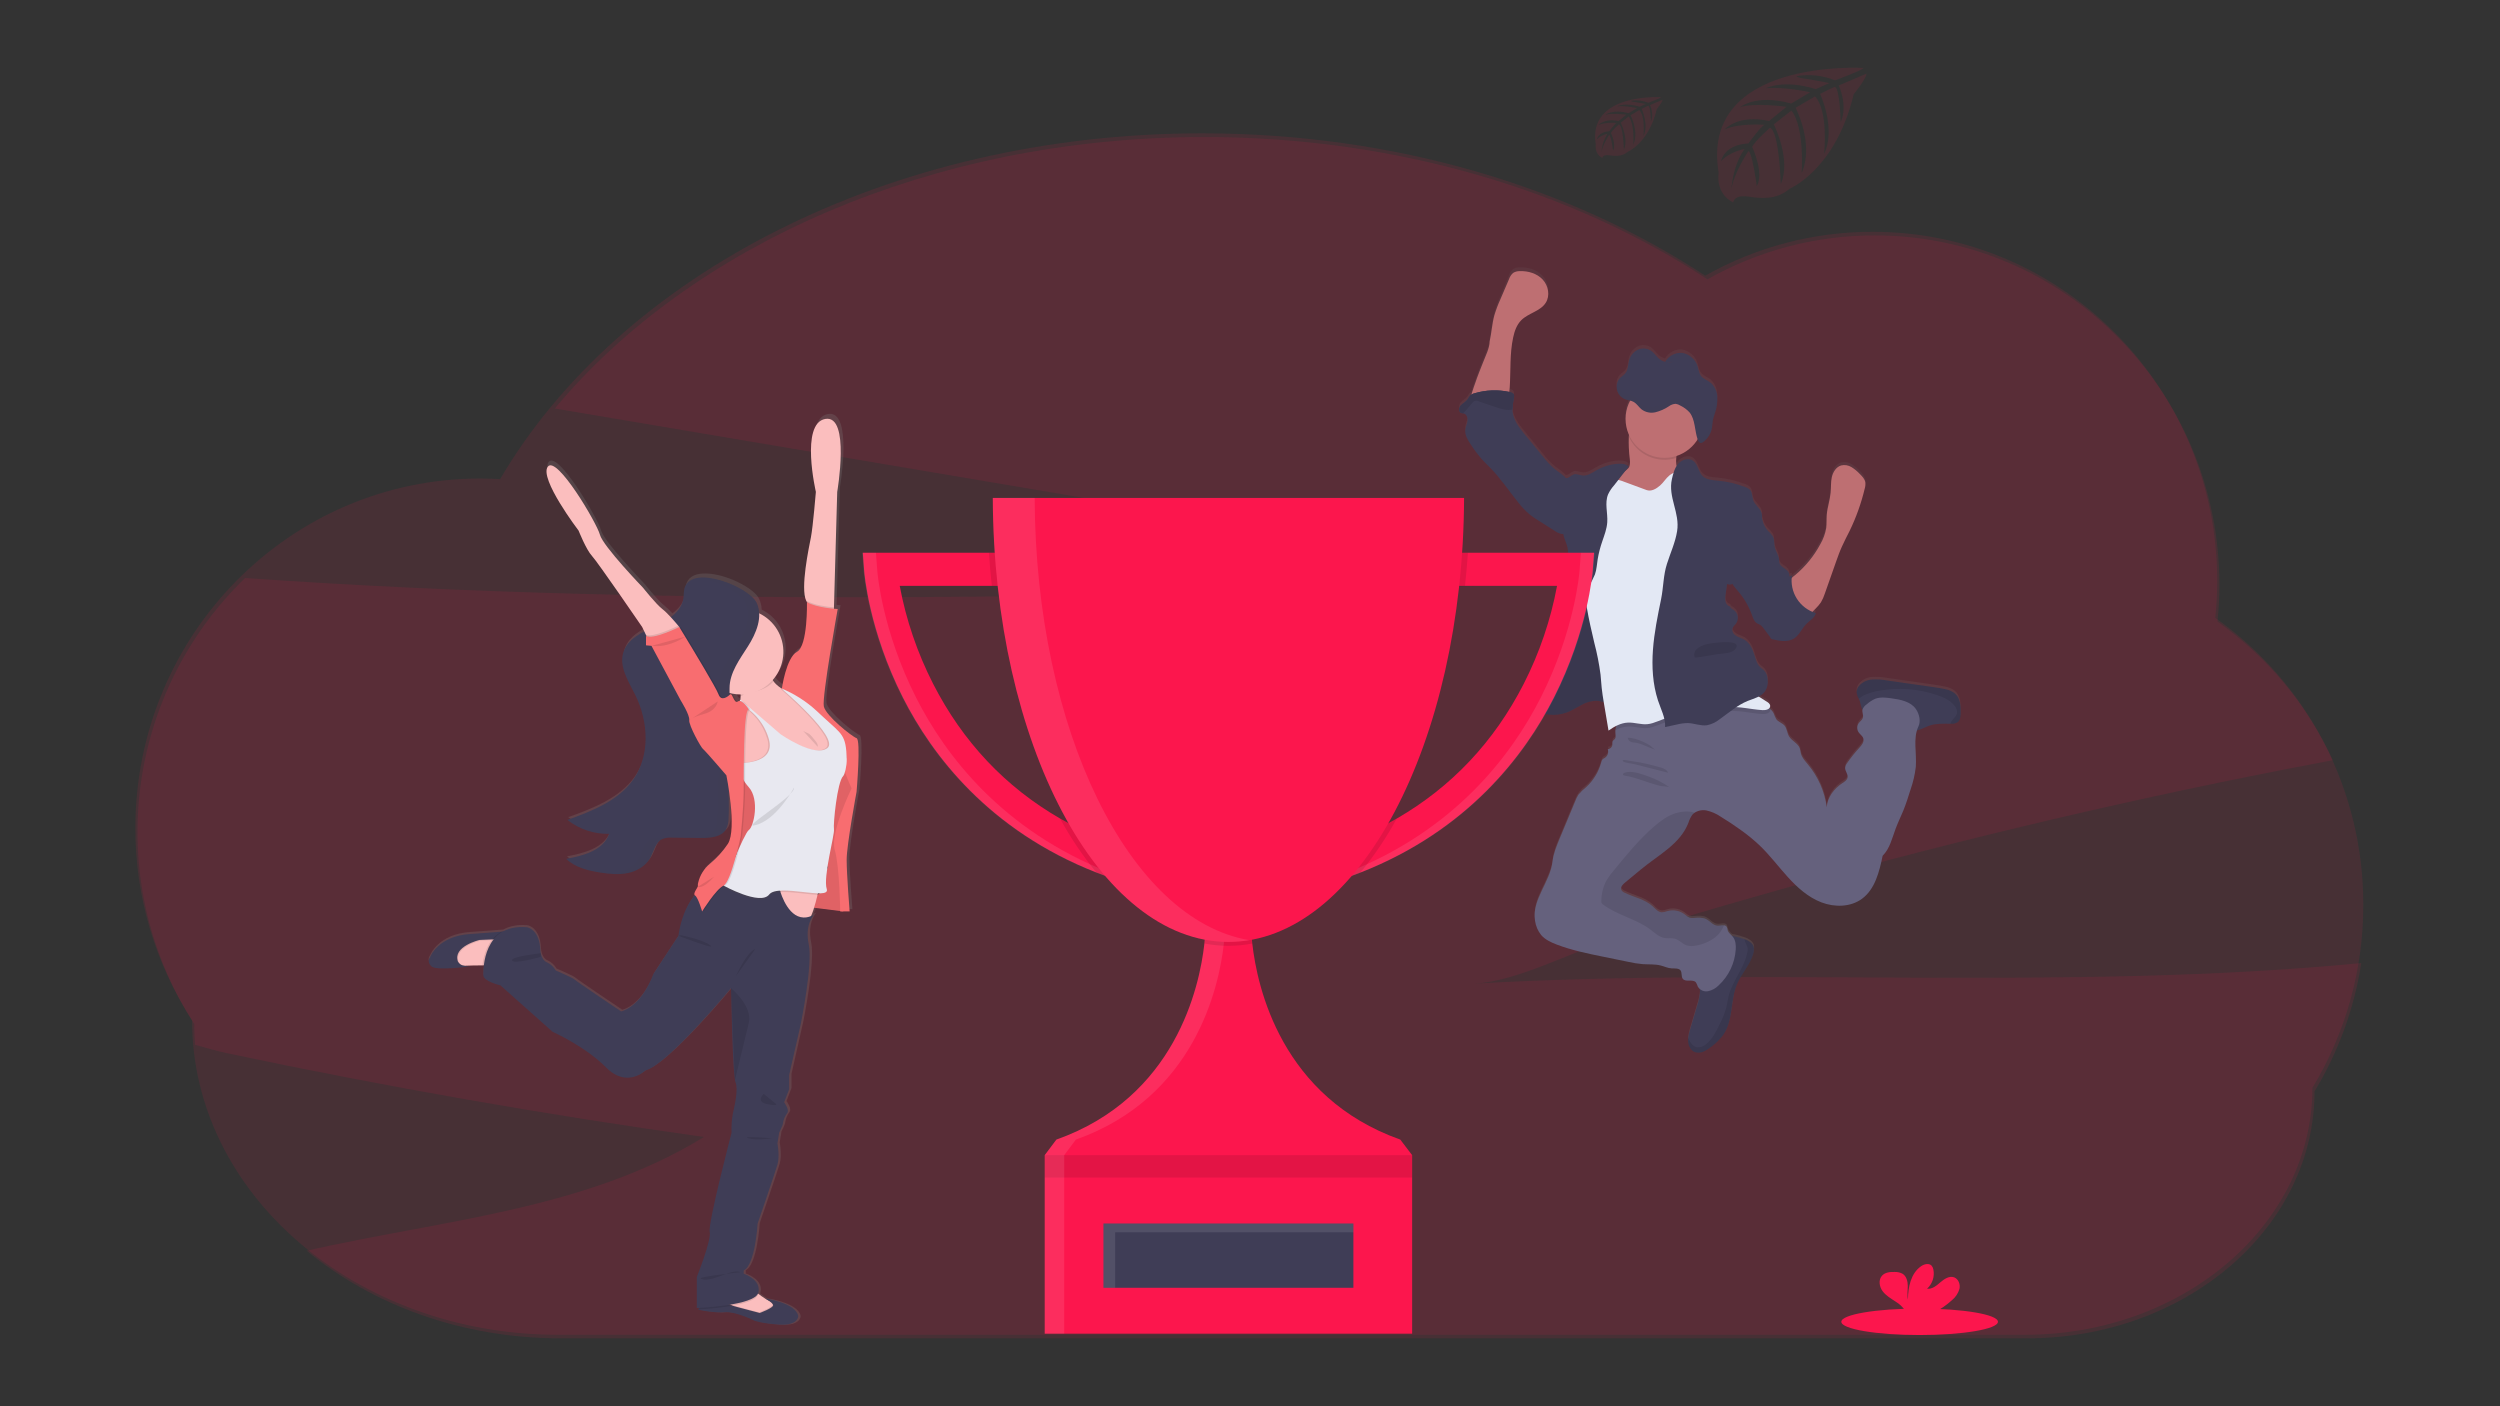 <svg width="1920" height="1080" viewBox="0 0 1920 1080" fill="none" xmlns="http://www.w3.org/2000/svg">
<rect x="0" y="0" width="1920" height="1080" fill="#333333" stroke="none"/>
<g clip-path="url(#clip0)">
<path opacity="0.1" d="M1132.57 755.409C1165.63 753.525 1206.64 731.105 1238.53 721.189C1276.26 709.484 1314.15 698.222 1352.19 687.403C1484.62 649.723 1618.46 617.617 1753.72 591.085C1766.35 588.602 1778.99 586.179 1791.65 583.816C1771.93 541.193 1741.37 504.49 1703.02 477.372C1704 468.041 1704.5 458.666 1704.52 449.284C1704.52 301.007 1586.02 180.804 1439.79 180.804C1394.77 180.756 1350.51 192.376 1311.32 214.53C1207.82 146.449 1072.73 105.244 924.937 105.244C714.92 105.244 530.554 188.446 426.084 313.735L917.069 396.683L1218.2 447.534C874.908 457.779 530.554 467.964 188.249 443.915C143.063 487.636 114.464 545.693 107.338 608.163C100.213 670.634 115.004 733.64 149.183 786.414V786.414C149.183 791.783 149.408 797.108 149.812 802.387C158.531 804.885 166.951 807.308 174.504 808.893C295.76 834.508 417.793 855.946 540.605 873.205C450.104 929.007 339.891 936.904 235.496 960.535C286.048 1002.26 354.698 1027.84 430.347 1027.84H1556.74C1678.7 1027.84 1777.56 942.931 1777.56 838.177C1795.87 807.996 1808.06 774.513 1813.46 739.63C1587.77 761.422 1359.27 742.502 1132.57 755.409Z" fill="#FC164D"/>
<path opacity="0.1" d="M1815 695.016C1815.12 651.843 1804.86 609.274 1785.07 570.901C1765.29 532.527 1736.57 499.474 1701.33 474.53C1702.31 465.204 1702.81 455.834 1702.83 446.457C1702.83 298.181 1584.27 178.022 1438.1 178.022C1393.08 177.974 1348.81 189.588 1309.61 211.733C1206.11 143.622 1071.01 102.403 923.216 102.403C682.809 102.403 475.873 211.509 384.102 367.967C379.002 367.667 373.871 367.503 368.697 367.503C222.514 367.503 103.97 487.707 103.97 635.983C103.868 688.358 119 739.631 147.523 783.557V783.557C147.523 916.967 273.44 1025.12 428.701 1025.12H1555.12C1677.07 1025.12 1775.93 940.194 1775.93 835.44C1801.58 793.099 1815.1 744.52 1815 695.016V695.016Z" fill="#FC164D"/>
<path d="M1501.34 530.527C1499.2 528.885 1496.69 527.787 1494.04 527.326C1491.24 526.683 1488.39 526.279 1485.54 525.83L1448.72 520.521C1445 519.831 1441.21 519.63 1437.44 519.923C1435.55 520.078 1433.71 520.607 1432.03 521.48C1430.34 522.353 1428.85 523.552 1427.63 525.008C1426.54 526.362 1425.93 528.051 1425.93 529.794C1426.13 531.548 1426.7 533.239 1427.6 534.759C1427.96 535.469 1428.26 536.204 1428.52 536.958C1428.87 538.649 1429.31 540.322 1429.83 541.968C1429.99 542.325 1430.21 542.657 1430.46 542.955C1430.47 543.04 1430.47 543.125 1430.46 543.21C1430.06 545.274 1431.36 547.427 1430.77 549.416C1430.26 551.121 1428.6 552.153 1427.56 553.574C1426.86 554.582 1426.47 555.773 1426.45 556.999C1426.42 558.225 1426.75 559.432 1427.41 560.469C1428.53 562.204 1430.56 563.386 1431.15 565.375C1431.91 567.992 1429.85 570.52 1428.01 572.539C1424.62 576.256 1421.49 580.198 1418.64 584.339C1417.84 585.358 1417.33 586.571 1417.15 587.854C1416.98 590.456 1419.48 592.745 1419.05 595.332C1418.7 597.366 1416.71 598.608 1414.99 599.819C1408.64 604.007 1403.54 610.737 1403.03 618.35C1401.4 606.238 1396.38 594.832 1388.55 585.446C1386.41 582.874 1384.07 580.286 1383.18 577.026C1382.85 575.725 1382.79 574.334 1382.34 573.077C1380.85 569.114 1376.09 567.409 1374.01 563.76C1372.52 561.187 1372.52 557.882 1370.66 555.623C1368.81 553.365 1365.89 552.856 1364.29 550.673C1363.49 549.194 1362.81 547.653 1362.26 546.066C1361.59 544.772 1360.64 543.639 1359.49 542.746C1359.27 542.569 1359.04 542.405 1358.8 542.252C1359.05 542.03 1359.25 541.758 1359.39 541.454C1359.52 541.15 1359.6 540.821 1359.6 540.488C1359.6 538.738 1357.86 537.586 1356.35 536.719C1354.41 535.612 1352.51 534.415 1350.65 533.174C1352.68 532.232 1354.43 530.797 1355.75 529.001C1357.41 526.322 1358.1 523.153 1357.7 520.027C1357.6 517.505 1356.65 515.088 1355.02 513.162C1354.08 512.16 1352.9 511.442 1351.91 510.5C1349.35 508.002 1348.48 504.308 1347.42 500.898C1346.02 496.411 1343.82 491.7 1339.72 489.322C1337.75 488.17 1335.44 487.632 1333.51 486.421C1331.58 485.209 1329.97 482.921 1330.64 480.722C1331.09 479.227 1332.48 478.195 1333.42 476.923C1334.55 475.279 1334.98 473.258 1334.62 471.298C1334.27 469.338 1333.15 467.598 1331.52 466.454C1330.42 465.751 1329.06 465.138 1328.83 463.851C1327.97 463.627 1327.18 463.162 1326.57 462.511C1325.95 461.86 1325.54 461.05 1325.36 460.172C1325.03 458.413 1325.03 456.607 1325.36 454.848C1325.75 452.066 1326.13 449.294 1326.51 446.532C1327.17 446.806 1327.88 446.947 1328.59 446.947C1329.31 446.947 1330.01 446.806 1330.67 446.532C1331.97 448.633 1333.47 450.597 1335.16 452.395C1339.71 457.773 1343.26 463.929 1345.63 470.567C1346.48 472.96 1347.35 475.637 1349.56 476.908C1350.32 477.342 1351.19 477.566 1351.94 478.03C1352.86 478.673 1353.65 479.485 1354.27 480.423C1356.07 482.801 1357.86 485.164 1359.64 487.542L1359.73 487.901C1359.78 488.112 1359.86 488.314 1359.97 488.499C1360.3 488.872 1360.76 489.107 1361.26 489.157C1366.76 490.429 1372.94 491.595 1377.71 488.589C1382.02 485.897 1383.9 480.573 1387.55 477.013C1390.14 474.485 1393.8 472.526 1394.53 468.967C1393.66 468.697 1392.8 468.383 1391.96 468.024C1392.71 467.276 1393.46 466.409 1394.47 465.422C1395.95 463.975 1397.28 462.387 1398.45 460.681C1399.72 458.575 1400.72 456.326 1401.44 453.98C1404.33 445.764 1407.22 437.543 1410.12 429.317C1411.49 425.429 1412.87 421.51 1414.61 417.726C1416.4 413.628 1418.52 409.695 1420.48 405.671C1425.54 395.208 1429.44 384.225 1432.12 372.917C1432.59 371.374 1432.75 369.751 1432.58 368.146C1432.16 365.559 1430.21 363.525 1428.34 361.685C1426.46 359.65 1424.31 357.874 1421.96 356.405C1420.78 355.672 1419.47 355.181 1418.1 354.96C1416.73 354.739 1415.33 354.793 1413.98 355.119C1410.15 356.241 1407.74 360.159 1406.86 364.093C1405.98 368.026 1406.3 372.08 1405.93 376.058C1405.39 381.816 1403.42 387.38 1402.94 393.153C1402.69 396.488 1402.94 399.868 1402.54 403.204C1401.8 407.569 1400.28 411.764 1398.05 415.587C1393.2 424.706 1386.63 432.801 1378.71 439.428C1377.8 440.191 1376.86 440.923 1375.96 441.746C1375.96 441.103 1376.06 440.445 1376.15 439.802C1375.5 439.971 1374.87 440.196 1374.25 440.475C1374.33 439.719 1374.25 438.957 1374.03 438.231C1372.83 434.657 1367.51 433.744 1366.55 430.11C1366.39 429.211 1366.31 428.301 1366.3 427.388C1365.98 424.202 1363.81 421.51 1363.07 418.414C1362.38 415.558 1362.9 412.432 1361.57 409.784C1360.44 408.129 1359.1 406.622 1357.59 405.298C1355.8 403.245 1354.5 400.803 1353.81 398.163C1353.61 397.431 1353.43 396.668 1353.23 395.935C1353.45 394.275 1353.27 392.585 1352.69 391.014C1351.33 387.634 1347.81 385.466 1346.54 382.041C1345.55 379.378 1345.99 376.058 1344.12 373.994C1343.12 373.008 1341.91 372.274 1340.57 371.855C1333.73 369.189 1326.54 367.493 1319.23 366.815C1315.13 366.441 1310.61 366.232 1307.68 363.345C1304.26 359.995 1304.09 353.968 1300.09 351.38C1296.56 349.092 1291.56 350.782 1288.82 353.997C1288.41 354.47 1288.03 354.97 1287.69 355.493C1287.19 353.489 1287.08 351.406 1287.37 349.361C1287.37 348.853 1287.48 348.329 1287.52 347.865C1294.28 345.659 1300.02 341.12 1303.73 335.063C1303.73 335.063 1303.73 335.063 1303.73 335.153L1303.91 335.616C1304.35 336.708 1305.04 337.755 1306.05 337.875C1306.73 337.866 1307.38 337.629 1307.91 337.202C1308.81 336.574 1309.64 335.852 1310.39 335.048C1310.77 334.629 1311.13 334.195 1311.47 333.747C1312.16 332.813 1312.75 331.81 1313.23 330.755C1313.97 329.168 1314.48 327.48 1314.73 325.745C1315 324.01 1315.03 322.23 1315.33 320.495C1315.61 319.152 1315.97 317.829 1316.42 316.532C1316.57 316.098 1316.72 315.664 1316.85 315.231C1316.99 314.797 1317.18 314.214 1317.33 313.735C1318.27 310.659 1318.77 307.468 1318.83 304.253C1318.83 303.714 1318.83 303.176 1318.83 302.638C1318.77 300.539 1318.3 298.473 1317.44 296.56C1316.57 294.647 1315.34 292.925 1313.8 291.495C1311.23 289.386 1307.82 288.504 1305.93 285.647C1304.71 283.733 1304.44 281.265 1303.72 279.022C1302.94 276.337 1301.43 273.923 1299.35 272.054C1297.28 270.185 1294.72 268.936 1291.96 268.447C1288.65 268.084 1285.32 268.999 1282.66 271.005V271.005L1282.45 271.17C1280.97 272.302 1279.71 273.702 1278.74 275.297C1276.77 274.753 1274.96 273.725 1273.48 272.306C1271.98 270.915 1270.83 269.165 1269.32 267.819C1267.91 266.526 1266.18 265.636 1264.3 265.242C1262.43 264.847 1260.48 264.962 1258.67 265.576C1256.8 266.324 1255.14 267.504 1253.82 269.02C1252.49 270.536 1251.55 272.344 1251.06 274.295C1250.24 277.376 1250.39 280.921 1248.67 283.493C1247.33 285.498 1245.15 286.485 1243.63 288.309C1242.68 289.465 1242.03 290.837 1241.74 292.303V292.303C1241.56 293.123 1241.47 293.961 1241.49 294.8V294.8C1241.49 295.174 1241.49 295.548 1241.58 295.907C1241.58 295.907 1241.58 296.027 1241.58 296.087C1241.63 296.497 1241.71 296.902 1241.83 297.298V297.298C1242.26 298.814 1243.02 300.215 1244.06 301.396C1245.05 302.527 1246.28 303.417 1247.66 303.999C1248.23 304.219 1248.81 304.404 1249.4 304.552L1251.18 304.956L1251.81 305.105C1249.66 309.138 1248.47 313.61 1248.32 318.177C1248.18 322.743 1249.08 327.282 1250.97 331.443C1250.97 331.862 1250.86 332.281 1250.82 332.7C1250.58 338.589 1250.84 344.488 1251.6 350.333C1251.81 352.651 1251.93 355.209 1250.51 357.049C1249.86 357.772 1249.13 358.419 1248.34 358.978C1249.14 357.931 1249.97 356.899 1250.8 355.867C1248.7 353.743 1245.36 353.474 1242.37 353.683C1236.58 354.116 1230.96 355.832 1225.92 358.709C1222.57 360.638 1219.13 363.196 1215.3 362.747C1213.04 362.493 1210.81 361.251 1208.61 361.85C1207.38 362.355 1206.22 363.041 1205.19 363.884C1204.37 364.47 1203.38 364.775 1202.38 364.751C1200.03 361.864 1196.39 359.905 1193.58 357.557C1190.38 354.708 1187.45 351.569 1184.83 348.179C1179.99 342.332 1175.16 336.469 1170.4 330.561C1166.39 325.595 1162.28 320.226 1161.58 313.87C1161.5 313.239 1161.47 312.605 1161.47 311.97C1161.57 308.95 1161.95 305.946 1162.61 302.996C1162.78 302.284 1162.78 301.54 1162.61 300.828C1162.16 299.332 1160.44 298.779 1158.96 298.45C1159.15 297.298 1159.29 296.117 1159.36 294.995C1160.2 282.132 1159.29 269.061 1162.01 256.467C1163.04 251.622 1164.73 246.716 1168.22 243.201C1173.67 237.682 1182.81 236.351 1187 229.815C1190.5 224.371 1189.11 216.669 1184.71 211.868C1180.32 207.067 1173.54 205.108 1167.09 205.347C1165.29 205.285 1163.5 205.764 1161.96 206.723C1160.53 207.997 1159.46 209.627 1158.85 211.449L1152.44 227.048C1150.58 231.11 1149.01 235.298 1147.74 239.582C1145.95 246.133 1145.54 253.042 1144.12 259.653C1144.12 264.738 1140.85 271.08 1139.05 275.761C1137.05 281.026 1134.88 286.23 1133.07 291.6C1132.62 292.946 1131.05 296.939 1130.08 300.574C1129.71 300.787 1129.37 301.043 1129.06 301.336C1128.28 302.337 1127.57 303.392 1126.94 304.492C1125.58 306.287 1123.36 307.244 1121.87 308.979C1120.37 310.714 1120.06 313.9 1122.14 314.767C1122.56 314.909 1122.99 315.004 1123.44 315.051C1123.71 315.074 1123.98 315.119 1124.24 315.186C1126.49 315.814 1127.37 318.641 1127.04 320.974C1126.71 323.307 1125.55 325.461 1125.35 327.794C1124.95 331.922 1127.37 335.766 1129.7 339.236C1132.12 342.997 1134.79 346.59 1137.69 349.989C1139.8 352.352 1142.18 354.476 1144.3 356.749C1152.39 365.065 1158.82 374.787 1166.09 383.82C1168.71 387.23 1171.68 390.349 1174.96 393.123C1177.1 394.799 1179.35 396.342 1181.68 397.745L1194.18 405.671C1195.6 406.711 1197.2 407.467 1198.91 407.9C1199.46 407.975 1200.03 407.975 1200.58 407.9C1200.66 408.274 1200.72 408.633 1200.81 409.007C1201.78 412.925 1203.92 416.485 1204.16 420.478C1204.39 424.472 1204.04 428.555 1204.32 432.593C1204.59 436.317 1205.41 440.071 1205.62 443.735C1206.04 450.795 1204.31 457.764 1202.63 464.674C1200.1 474.785 1198.58 485.104 1193.66 494.273C1192.28 496.8 1190.67 499.373 1190.67 502.259C1190.67 502.603 1190.67 502.962 1190.75 503.306L1188.51 504.577C1187.85 504.951 1187.2 505.325 1186.6 505.714C1183.76 507.569 1180.72 509.618 1179.55 512.818C1178.61 515.406 1179.04 518.367 1177.91 520.88C1177.85 520.993 1177.79 521.102 1177.73 521.209C1176.53 523.542 1174.15 525.277 1173.61 527.835C1173.21 529.794 1173.99 531.873 1173.61 533.817C1173.61 533.817 1173.61 533.817 1173.61 533.892C1173.27 534.868 1173 535.868 1172.81 536.883C1172.79 537.215 1172.82 537.547 1172.9 537.87C1173.18 539.003 1173.81 540.021 1174.69 540.787C1175.23 541.304 1175.82 541.77 1176.44 542.178C1177.08 542.596 1177.74 542.985 1178.42 543.344L1178.8 543.554C1179.37 543.853 1179.94 544.137 1180.52 544.406L1180.91 544.571C1181.59 544.87 1182.27 545.139 1182.96 545.378L1183.44 545.528C1183.98 545.707 1184.53 545.872 1185.09 546.006L1185.46 546.126L1185.8 546.201L1187.3 546.515L1187.85 546.62C1188.51 546.729 1189.18 546.819 1189.87 546.889H1190.47C1190.98 546.889 1191.47 546.964 1191.97 546.979H1192.67C1193.19 546.979 1193.7 546.979 1194.16 546.979H1194.7C1195.41 546.979 1196.11 546.874 1196.81 546.784H1197.04C1197.66 546.694 1198.29 546.59 1198.92 546.455L1199.4 546.35C1199.98 546.216 1200.57 546.081 1201.15 545.902L1201.46 545.812C1202.17 545.603 1202.87 545.378 1203.56 545.109C1205.94 544.131 1208.25 542.986 1210.47 541.684C1211.96 540.861 1213.46 540.024 1214.95 539.261C1216.06 538.702 1217.2 538.203 1218.36 537.765C1221.19 536.557 1224.27 536.044 1227.34 536.27C1228.85 536.476 1230.35 536.781 1231.82 537.182C1231.82 537.347 1231.82 537.511 1231.82 537.676C1233.04 544.855 1234.24 552.034 1235.43 559.213C1237.39 557.803 1239.46 556.558 1241.62 555.489C1241.22 556.573 1240.95 557.703 1240.83 558.854C1240.74 559.744 1240.74 560.641 1240.83 561.531C1240.96 562.952 1241.26 564.522 1240.41 565.644C1239.89 566.332 1238.91 566.721 1238.63 567.499C1238.42 568.294 1238.37 569.122 1238.48 569.936C1238.42 570.866 1238.03 571.743 1237.37 572.407C1236.72 573.071 1235.85 573.479 1234.92 573.556C1235.35 574.76 1235.36 576.073 1234.95 577.283C1234.54 578.493 1233.73 579.53 1232.66 580.226C1232.04 580.527 1231.45 580.91 1230.93 581.363C1230.42 582.024 1230.07 582.799 1229.93 583.621C1227.95 591.028 1223.88 597.71 1218.21 602.87C1216.09 604.541 1214.15 606.437 1212.43 608.524C1211.36 610.14 1210.48 611.871 1209.81 613.684C1205.82 623.435 1201.77 633.192 1197.66 642.953C1195.39 648.412 1193.18 653.961 1192.46 659.839C1190.67 675.962 1176.31 689.632 1179 705.635C1179.54 709.633 1181.16 713.41 1183.67 716.568C1186.66 720.172 1191.14 722.236 1195.63 723.912C1207.16 728.398 1219.32 730.851 1231.44 733.319L1250.46 737.223C1254.19 738.081 1257.98 738.681 1261.8 739.017C1266.39 739.331 1271.1 738.898 1275.57 740.064C1278.34 740.782 1280.99 742.113 1283.84 742.263C1286.3 742.398 1289.32 741.874 1290.77 743.878C1292.22 745.882 1291.1 748.53 1292.47 750.309C1294.69 753.136 1300.09 750.309 1302.49 752.972C1303.15 753.994 1303.66 755.108 1303.99 756.277C1304.35 757 1304.86 757.641 1305.48 758.161C1305.63 759.006 1305.69 759.863 1305.66 760.719C1305.35 764.192 1304.63 767.616 1303.51 770.919C1301.72 776.991 1299.93 783.069 1298.14 789.151C1297.46 791.299 1296.96 793.5 1296.65 795.732C1296.53 796.816 1296.53 797.908 1296.65 798.992C1296.96 802.297 1298.86 805.708 1302.01 806.784C1304.46 807.432 1307.07 807.11 1309.28 805.887C1311.42 804.77 1313.43 803.415 1315.27 801.849C1318.58 799.343 1321.49 796.347 1323.9 792.965C1331.37 781.777 1328.95 766.642 1334.2 754.273C1337.69 746.017 1344.48 739.316 1346.73 730.612C1347.26 728.956 1347.32 727.186 1346.91 725.497C1345.97 722.506 1342.79 720.801 1339.81 719.724H1339.67C1337.23 718.853 1334.73 718.139 1332.2 717.585C1331.57 717.45 1330.93 717.346 1330.28 717.241C1328.86 716.083 1327.73 714.608 1326.98 712.934C1326.86 712.044 1326.62 711.173 1326.27 710.346C1326.04 709.99 1325.72 709.695 1325.34 709.487C1324.97 709.279 1324.55 709.163 1324.12 709.15C1322.62 709 1320.62 709.538 1318.99 709.419C1315.65 709.18 1313.44 705.904 1310.45 704.394C1307.46 702.883 1304.21 703.257 1301.03 703.481C1299.89 703.637 1298.73 703.566 1297.62 703.272C1296.29 702.66 1295.07 701.825 1294.03 700.804C1292.19 699.372 1290.04 698.387 1287.75 697.927C1285.47 697.468 1283.1 697.547 1280.85 698.157C1279.42 698.735 1277.91 699.078 1276.36 699.174C1273.45 699.009 1271.38 696.407 1269.23 694.433C1263.34 689.033 1254.95 687.613 1247.8 684.068C1246.7 683.661 1245.79 682.876 1245.23 681.854C1244.4 679.82 1246.26 677.786 1247.93 676.395L1260.23 666.18C1273.69 654.993 1290.51 646.573 1296.77 630.165C1297.42 627.966 1298.43 625.889 1299.76 624.018C1300.24 623.448 1300.8 622.945 1301.42 622.523C1304.14 620.761 1307.43 620.118 1310.61 620.728C1314.49 621.596 1318.17 623.201 1321.44 625.454C1326.8 628.695 1332.01 632.185 1337.07 635.924C1342.09 639.509 1346.86 643.427 1351.36 647.649C1359.21 655.128 1365.74 663.997 1373.06 672.058C1380.37 680.119 1388.73 687.643 1398.89 691.501C1409.04 695.36 1421.32 695.195 1430.04 688.719C1440.11 681.241 1443.34 667.87 1445.88 655.606C1451.49 650.192 1453.18 641.951 1455.91 634.667C1457.63 630.046 1459.83 625.694 1461.69 621.087C1463.9 615.673 1465.64 610.079 1467.37 604.5C1469.34 598.898 1470.67 593.094 1471.35 587.196C1472.07 577.878 1469.57 567.962 1472.19 559.213C1475.64 558.45 1478.78 556.506 1482.18 555.369C1487.23 553.709 1492.65 553.978 1498 554.008H1498.35C1500.19 554.204 1502.05 553.766 1503.61 552.767C1505.41 551.271 1505.69 548.713 1505.78 546.395C1505.99 540.667 1505.63 534.236 1501.34 530.527ZM1284.64 275.402C1283.4 275.708 1282.12 275.799 1280.85 275.671L1284.64 275.402Z" fill="url(#paint0_linear)"/>
<path d="M1290.53 370.016C1288.72 371.554 1286.59 372.681 1284.31 373.321L1273.7 377.12C1267.94 379.184 1261.93 381.263 1255.86 380.515C1252.46 380.096 1237.91 377.957 1235.71 375.31C1232.36 371.212 1244.1 365.185 1248.11 361.73C1249.02 361.077 1249.86 360.335 1250.62 359.516C1252.12 357.692 1251.93 355.134 1251.72 352.831C1250.96 346.996 1250.7 341.107 1250.94 335.227C1251.05 333.826 1251.25 332.432 1251.54 331.054C1253.03 324.175 1259.43 326.687 1264.49 328.512C1270.57 330.489 1276.46 333.038 1282.06 336.125C1283.77 337.005 1285.25 338.263 1286.4 339.804C1288.61 343.154 1287.73 347.551 1287.37 351.769C1287.06 355.044 1287.07 358.185 1289.12 360.563C1290.15 361.472 1291.1 362.474 1291.95 363.554C1292.43 364.643 1292.55 365.856 1292.29 367.017C1292.04 368.178 1291.42 369.228 1290.53 370.016Z" fill="#BE6F72"/>
<path d="M1144.05 262.226C1145.54 255.6 1145.87 248.765 1147.66 242.199C1148.93 237.93 1150.5 233.757 1152.36 229.711L1158.96 214.321C1159.56 212.503 1160.63 210.878 1162.07 209.609C1163.61 208.657 1165.39 208.179 1167.2 208.233C1173.64 207.994 1180.42 209.998 1184.82 214.739C1189.21 219.481 1190.6 227.153 1187.1 232.582C1182.92 239.118 1173.78 240.434 1168.32 245.938C1164.83 249.453 1163.14 254.344 1162.11 259.175C1159.39 271.738 1160.3 284.765 1159.47 297.597C1159.2 301.591 1158.42 306.152 1154.98 308.216C1152.9 309.235 1150.59 309.684 1148.28 309.517L1138.47 309.682C1136.82 309.682 1130.85 310.714 1129.76 309.473C1127.85 307.304 1132.21 296.505 1133.01 294.097C1134.77 288.758 1136.94 283.553 1138.99 278.304C1140.77 273.622 1144.05 267.296 1144.05 262.226Z" fill="#BE6F72"/>
<path d="M1346.63 732.093C1344.37 740.737 1337.58 747.468 1334.1 755.708C1328.85 768.047 1331.21 783.138 1323.79 794.296C1321.38 797.685 1318.47 800.686 1315.16 803.195C1313.32 804.757 1311.32 806.106 1309.18 807.218C1306.96 808.441 1304.36 808.762 1301.91 808.115C1298.75 807.038 1296.85 803.628 1296.54 800.338C1296.43 799.259 1296.43 798.171 1296.54 797.093C1296.85 794.866 1297.35 792.67 1298.04 790.527C1299.83 784.474 1301.62 778.412 1303.41 772.34C1304.52 769.047 1305.25 765.633 1305.56 762.17C1305.75 758.401 1303.36 753.495 1304.38 749.98C1304.84 748.395 1306.58 746.989 1307.37 745.658C1308.49 743.742 1309.36 741.685 1309.94 739.541C1311.17 735.368 1312.01 730.911 1314.58 727.396C1316.26 725.312 1318.22 723.474 1320.41 721.937C1322.03 720.52 1323.92 719.455 1325.97 718.811C1327.96 718.461 1330.01 718.558 1331.96 719.096C1334.49 719.637 1336.99 720.347 1339.44 721.219H1339.57C1342.56 722.296 1345.73 723.956 1346.67 726.977C1347.13 728.654 1347.12 730.424 1346.63 732.093V732.093Z" fill="#3F3D56"/>
<path d="M1505.76 548.22C1505.67 550.538 1505.39 553.126 1503.59 554.576C1502.03 555.576 1500.17 556.014 1498.33 555.818H1497.93C1492.59 555.818 1487.16 555.519 1482.1 557.179C1478.26 558.45 1474.73 560.783 1470.72 561.247C1465.2 561.875 1460.01 558.854 1455.12 556.221C1450.52 553.741 1445.79 551.494 1440.96 549.491C1437.79 548.19 1431.31 547.352 1429.79 543.883C1429.26 542.241 1428.82 540.573 1428.47 538.887C1428.22 538.133 1427.91 537.399 1427.56 536.689C1426.66 535.173 1426.09 533.487 1425.88 531.738C1425.89 529.995 1426.49 528.306 1427.59 526.952C1428.81 525.508 1430.3 524.319 1431.98 523.454C1433.66 522.589 1435.5 522.065 1437.38 521.912C1441.15 521.619 1444.94 521.82 1448.66 522.51L1485.48 527.805C1488.32 528.208 1491.18 528.612 1493.98 529.3C1496.63 529.761 1499.14 530.859 1501.28 532.501C1505.63 536.15 1505.99 542.566 1505.76 548.22Z" fill="#3F3D56"/>
<path d="M1473.4 557.792C1468.91 567.259 1472.14 578.461 1471.33 588.931C1470.66 594.814 1469.32 600.604 1467.36 606.19C1465.62 611.754 1463.89 617.333 1461.67 622.732C1459.82 627.219 1457.62 631.706 1455.9 636.283C1453.16 643.581 1451.41 651.792 1445.86 657.221C1443.32 669.456 1440.09 682.826 1430.03 690.245C1421.28 696.706 1409.09 696.93 1398.87 693.027C1388.66 689.123 1380.36 681.645 1373.04 673.584C1365.73 665.522 1359.19 656.743 1351.34 649.235C1346.84 645.011 1342.06 641.098 1337.03 637.524C1331.96 633.845 1326.75 630.385 1321.4 627.144C1318.12 624.901 1314.44 623.302 1310.57 622.433C1307.39 621.823 1304.09 622.466 1301.37 624.228C1300.75 624.65 1300.19 625.153 1299.71 625.723C1298.38 627.587 1297.37 629.659 1296.72 631.855C1290.44 648.218 1273.58 656.623 1260.12 667.781L1247.83 677.966C1246.15 679.357 1244.3 681.391 1245.12 683.41C1245.69 684.431 1246.6 685.216 1247.69 685.623C1254.84 689.153 1263.23 690.574 1269.13 695.958C1271.28 697.932 1273.34 700.535 1276.26 700.684C1277.8 700.594 1279.31 700.256 1280.75 699.682C1283 699.073 1285.36 698.994 1287.64 699.451C1289.93 699.908 1292.08 700.888 1293.92 702.315C1294.97 703.336 1296.18 704.171 1297.51 704.782C1298.62 705.076 1299.78 705.148 1300.92 704.992C1304.11 704.767 1307.49 704.483 1310.34 705.904C1313.2 707.325 1315.55 710.675 1318.88 710.914C1320.52 711.034 1322.46 710.496 1324.01 710.645C1324.44 710.659 1324.86 710.774 1325.24 710.983C1325.61 711.191 1325.93 711.485 1326.17 711.842C1326.52 712.664 1326.75 713.529 1326.87 714.414C1327.48 716.523 1329.55 717.809 1330.89 719.544C1332.96 722.206 1333.26 725.826 1333.05 729.191C1332.37 739.713 1327.68 749.575 1319.95 756.741C1317.75 758.985 1314.95 760.544 1311.89 761.227C1310.35 761.548 1308.75 761.379 1307.32 760.743C1305.89 760.107 1304.69 759.036 1303.9 757.683C1303.56 756.518 1303.06 755.409 1302.4 754.392C1300 751.745 1294.6 754.557 1292.38 751.73C1291.01 749.965 1291.99 747.139 1290.68 745.314C1289.36 743.489 1286.19 743.818 1283.75 743.714C1280.9 743.564 1278.25 742.218 1275.48 741.515C1270.99 740.348 1266.3 740.782 1261.71 740.468C1257.89 740.132 1254.1 739.532 1250.37 738.673L1231.35 734.785C1219.23 732.317 1207.07 729.819 1195.54 725.407C1191.13 723.732 1186.69 721.668 1183.58 718.079C1181.07 714.924 1179.46 711.153 1178.91 707.16C1176.2 691.202 1190.56 677.562 1192.37 661.484C1193.01 655.621 1195.36 650.087 1197.57 644.643C1201.63 634.912 1205.68 625.175 1209.72 615.433C1210.37 613.62 1211.22 611.884 1212.26 610.259C1213.98 608.176 1215.92 606.286 1218.05 604.62C1223.72 599.477 1227.78 592.81 1229.76 585.416C1229.91 584.594 1230.25 583.819 1230.76 583.158C1231.29 582.714 1231.88 582.337 1232.5 582.036C1233.57 581.341 1234.37 580.306 1234.78 579.099C1235.19 577.892 1235.18 576.582 1234.76 575.38C1235.68 575.304 1236.55 574.896 1237.21 574.232C1237.86 573.568 1238.25 572.691 1238.32 571.761C1238.21 570.951 1238.26 570.128 1238.46 569.338C1238.82 568.56 1239.72 568.172 1240.24 567.484C1241.1 566.362 1240.8 564.791 1240.66 563.386C1240.57 562.495 1240.57 561.598 1240.66 560.708C1240.99 557.541 1242.41 554.586 1244.67 552.348C1248.25 548.833 1253.33 549.745 1258.27 548.908C1263.19 547.845 1268 546.307 1272.63 544.316C1285.6 539.203 1299.27 536.043 1313.17 534.939C1327.15 533.84 1341.18 536.075 1354.12 541.46C1356 542.222 1357.78 543.228 1359.4 544.451C1360.55 545.339 1361.5 546.466 1362.17 547.756C1362.72 549.34 1363.4 550.875 1364.2 552.348C1365.8 554.531 1368.82 555.234 1370.57 557.298C1372.32 559.362 1372.47 562.847 1373.92 565.405C1376 569.054 1380.82 570.744 1382.25 574.707C1382.7 575.964 1382.76 577.34 1383.09 578.641C1383.9 581.901 1386.32 584.474 1388.46 587.046C1396.3 596.424 1401.32 607.834 1402.94 619.95C1403.42 612.367 1408.52 605.652 1414.9 601.464C1416.62 600.343 1418.61 599.101 1418.96 597.067C1419.39 594.495 1416.89 592.206 1417.06 589.589C1417.24 588.311 1417.76 587.104 1418.55 586.089C1421.4 581.958 1424.53 578.025 1427.92 574.319C1429.76 572.299 1431.82 569.832 1431.06 567.169C1430.47 565.18 1428.44 564.014 1427.32 562.279C1426.66 561.244 1426.33 560.04 1426.36 558.816C1426.38 557.593 1426.77 556.404 1427.47 555.399C1428.51 553.978 1430.17 552.946 1430.68 551.256C1431.27 549.267 1429.97 547.113 1430.37 545.064C1430.92 543.423 1432 542.016 1433.45 541.071C1435.43 539.264 1437.69 537.78 1440.14 536.674C1444.08 535.178 1448.48 535.731 1452.67 536.315C1459.67 537.287 1467.52 538.782 1471.47 544.645C1474 548.31 1475.28 553.873 1473.4 557.792Z" fill="#65617D"/>
<path opacity="0.1" d="M1505.76 548.22C1505.67 550.538 1505.39 553.126 1503.59 554.576C1502.03 555.576 1500.18 556.014 1498.33 555.818H1497.93C1498.54 552.707 1502.32 550.927 1502.98 547.771C1503.09 546.802 1503.01 545.82 1502.72 544.886C1502.44 543.952 1501.97 543.086 1501.34 542.342C1498.14 538.02 1492.99 535.627 1487.88 533.877C1473.43 528.923 1457.94 527.764 1442.92 530.512C1438.83 531.177 1434.86 532.4 1431.1 534.146C1429.86 534.924 1428.66 535.773 1427.51 536.689C1426.61 535.173 1426.04 533.487 1425.84 531.738C1425.84 529.995 1426.44 528.306 1427.54 526.952C1428.76 525.508 1430.26 524.319 1431.94 523.454C1433.62 522.589 1435.45 522.065 1437.34 521.912C1441.11 521.619 1444.9 521.82 1448.62 522.51L1485.44 527.805C1488.28 528.208 1491.14 528.612 1493.93 529.3C1496.59 529.761 1499.09 530.859 1501.23 532.501C1505.63 536.15 1505.99 542.566 1505.76 548.22Z" fill="black"/>
<path opacity="0.1" d="M1346.63 732.093C1344.37 740.737 1337.58 747.468 1334.1 755.709C1328.85 768.047 1331.21 783.138 1323.79 794.296C1321.38 797.685 1318.47 800.686 1315.16 803.195C1313.32 804.756 1311.32 806.106 1309.18 807.218C1306.96 808.441 1304.36 808.762 1301.91 808.115C1298.75 807.038 1296.85 803.628 1296.54 800.338C1296.43 799.259 1296.43 798.171 1296.54 797.093L1296.63 797.332C1297.93 800.473 1300.05 803.763 1303.41 804.316C1304.66 804.407 1305.93 804.237 1307.11 803.818C1308.3 803.398 1309.39 802.738 1310.32 801.879C1315.25 797.915 1318.12 792.007 1320.86 786.309C1323 782.2 1324.7 777.873 1325.91 773.402C1326.51 770.859 1326.8 768.257 1327.41 765.714C1330.25 753.36 1339.93 743.28 1342.07 730.761C1342.24 729.9 1342.28 729.018 1342.19 728.144C1341.9 727.005 1341.47 725.909 1340.9 724.884C1340.38 723.726 1340 722.511 1339.76 721.264C1342.76 722.341 1345.93 724.001 1346.87 727.022C1347.25 728.702 1347.17 730.456 1346.63 732.093Z" fill="black"/>
<path opacity="0.1" d="M1324.04 710.645C1322.66 714.264 1320.33 717.445 1317.3 719.858C1313.04 723.102 1308.06 725.258 1302.78 726.14C1300.32 726.767 1297.74 726.736 1295.3 726.05C1291.98 724.899 1289.59 721.788 1286.19 720.89C1283.77 720.232 1281.16 720.815 1278.71 720.457C1274.3 719.843 1270.87 716.478 1267.32 713.786C1256.41 705.59 1242.1 702.943 1231.2 694.747C1230.71 694.449 1230.31 694.032 1230.03 693.535C1229.82 692.998 1229.74 692.418 1229.8 691.845C1229.85 686.874 1230.96 681.97 1233.08 677.472C1234.81 674.334 1236.88 671.391 1239.24 668.693C1249.01 656.728 1258.82 644.673 1270.52 634.578C1275.42 630.345 1280.78 626.396 1286.97 624.482C1290.41 623.42 1297.2 622.418 1301.39 624.213C1300.77 624.635 1300.21 625.138 1299.73 625.708C1298.39 627.572 1297.38 629.644 1296.73 631.84C1290.44 648.218 1273.58 656.623 1260.12 667.781L1247.83 677.966C1246.15 679.357 1244.3 681.391 1245.12 683.41C1245.69 684.431 1246.6 685.216 1247.69 685.623C1254.84 689.153 1263.23 690.574 1269.12 695.958C1271.28 697.932 1273.34 700.535 1276.26 700.684C1277.8 700.594 1279.31 700.256 1280.75 699.682C1283 699.073 1285.36 698.994 1287.64 699.451C1289.93 699.908 1292.08 700.888 1293.92 702.315C1294.97 703.336 1296.18 704.171 1297.51 704.782C1298.62 705.076 1299.78 705.148 1300.92 704.992C1304.11 704.767 1307.49 704.483 1310.34 705.904C1313.2 707.325 1315.55 710.675 1318.88 710.914C1320.54 711.034 1322.49 710.466 1324.04 710.645Z" fill="black"/>
<path d="M1186.49 507.658C1183.65 509.483 1180.63 511.547 1179.46 514.718C1178.51 517.305 1178.95 520.267 1177.8 522.779C1176.65 525.292 1174.06 527.042 1173.49 529.734C1173.09 531.693 1173.88 533.757 1173.49 535.716C1173.16 536.735 1172.88 537.774 1172.67 538.827C1172.52 541.056 1174.44 542.865 1176.31 544.107C1180.29 546.696 1184.82 548.315 1189.54 548.834C1194.26 549.354 1199.03 548.759 1203.48 547.098C1207.48 545.602 1211.08 543.165 1214.91 541.25C1218.64 539.1 1222.91 538.062 1227.22 538.259C1229.69 538.528 1232.05 539.426 1234.52 539.755C1235.74 539.995 1236.99 539.936 1238.18 539.582C1239.38 539.227 1240.46 538.589 1241.35 537.721C1242.11 536.668 1242.63 535.456 1242.85 534.176C1244.93 525.965 1243.98 517.26 1242.01 509.004C1240.04 500.749 1237.04 492.807 1234.94 484.596C1233.44 478.509 1232.29 472.272 1229.79 466.514C1227.29 460.755 1223.09 455.401 1217.21 453.202C1216.75 452.975 1216.22 452.907 1215.72 453.008C1215.34 453.166 1215.01 453.412 1214.74 453.726C1210.09 458.653 1206.59 464.547 1204.48 470.986C1202.14 478.15 1201.49 485.747 1199.34 492.941C1198.41 495.933 1197.22 499.941 1194.85 502.229C1192.49 504.518 1189.17 505.938 1186.49 507.658Z" fill="#3F3D56"/>
<path opacity="0.1" d="M1242.89 534.131C1242.64 535.415 1242.1 536.627 1241.32 537.676C1240.43 538.547 1239.35 539.186 1238.16 539.538C1236.96 539.89 1235.7 539.944 1234.49 539.695C1232.03 539.396 1229.67 538.483 1227.2 538.199C1222.9 538 1218.63 539.038 1214.89 541.19C1211.06 543.105 1207.42 545.483 1203.45 547.023C1197.65 549.222 1191.32 549.582 1185.31 548.055C1182.12 547.253 1179.08 545.918 1176.34 544.107C1174.45 542.88 1172.55 541.116 1172.7 538.827C1172.91 537.779 1173.19 536.745 1173.52 535.731C1173.91 533.772 1173.14 531.708 1173.52 529.749C1174.09 527.057 1176.69 525.262 1177.83 522.779C1178.97 520.296 1178.53 517.32 1179.48 514.733C1180.64 511.547 1183.68 509.498 1186.52 507.658C1189.36 505.819 1192.74 504.413 1195.02 502.184C1195.31 501.837 1195.58 501.467 1195.81 501.078C1197.45 498.549 1198.65 495.764 1199.37 492.837C1201.57 485.628 1202.17 478.045 1204.5 470.866C1206.61 464.432 1210.12 458.545 1214.77 453.621C1215.02 453.3 1215.35 453.052 1215.73 452.903C1216.24 452.801 1216.76 452.864 1217.23 453.083C1223.09 455.296 1227.29 460.651 1229.8 466.409C1232.32 472.167 1233.38 478.374 1234.95 484.476C1237.04 492.687 1240.05 500.659 1242.02 508.9C1244 517.141 1244.97 525.905 1242.89 534.131Z" fill="black"/>
<path opacity="0.1" d="M1287.37 351.724C1280.34 353.959 1272.73 353.515 1266 350.478C1259.28 347.441 1253.91 342.026 1250.94 335.272C1251.06 333.871 1251.25 332.477 1251.54 331.099C1253.03 324.219 1259.43 326.732 1264.49 328.557C1270.57 330.534 1276.46 333.082 1282.06 336.17C1283.77 337.05 1285.25 338.308 1286.4 339.849C1288.61 343.154 1287.73 347.551 1287.37 351.724Z" fill="black"/>
<path d="M1278.34 351.634C1294.86 351.634 1308.25 338.242 1308.25 321.722C1308.25 305.201 1294.86 291.809 1278.34 291.809C1261.82 291.809 1248.43 305.201 1248.43 321.722C1248.43 338.242 1261.82 351.634 1278.34 351.634Z" fill="#BE6F72"/>
<path opacity="0.1" d="M1359.51 545.259C1359.51 547.741 1356.14 548.534 1353.64 548.399C1344.67 547.876 1335.89 545.408 1327.01 546.156C1315.77 547.173 1305.45 553.38 1294.19 553.948C1289.86 554.172 1285.44 553.529 1281.17 554.322C1275.63 555.354 1270.7 558.719 1265.06 559.198C1260.17 559.617 1255.34 557.777 1250.45 557.971C1247.03 558.175 1243.69 559.125 1240.68 560.753C1241.01 557.586 1242.42 554.631 1244.69 552.393C1248.26 548.878 1253.35 549.79 1258.28 548.953C1263.21 547.89 1268.01 546.352 1272.64 544.361C1285.62 539.248 1299.28 536.087 1313.19 534.984C1327.15 533.873 1341.18 536.092 1354.12 541.46C1356.01 542.222 1357.78 543.228 1359.4 544.451C1359.48 544.712 1359.52 544.985 1359.51 545.259V545.259Z" fill="black"/>
<path d="M1264.5 376.342L1252.39 371.855L1247.27 369.971C1245.19 369.097 1243 368.514 1240.75 368.236C1234.89 367.787 1229.37 371.691 1226.24 376.671C1223.12 381.652 1221.94 387.589 1220.94 393.377C1219.56 401.294 1218.39 409.241 1217.44 417.218C1216.4 424.421 1215.88 431.688 1215.87 438.964C1216.21 457.48 1220.13 475.742 1224.44 493.764C1226.55 501.755 1228.14 509.873 1229.21 518.068C1229.57 521.448 1229.73 524.843 1230.09 528.238C1230.48 532.052 1231.11 535.821 1231.73 539.605L1235.34 561.097C1239.83 557.912 1244.93 555.115 1250.44 554.95C1255.34 554.771 1260.18 556.595 1265.06 556.177C1270.67 555.713 1275.63 552.348 1281.16 551.316C1285.44 550.523 1289.85 551.151 1294.21 550.942C1305.45 550.374 1315.79 544.152 1327.01 543.15C1335.9 542.342 1344.74 544.855 1353.66 545.378C1356.14 545.528 1359.51 544.735 1359.51 542.237C1359.51 540.502 1357.77 539.351 1356.26 538.483C1349.14 534.196 1342.36 529.36 1335.99 524.021C1330.1 519.354 1324.12 514.568 1320.07 508.257C1310.3 493.076 1313.65 472.541 1305.32 456.523C1298.54 443.511 1305.32 426.461 1305.32 411.789C1305.32 404.475 1305.32 397.072 1303.6 389.967C1302.52 385.994 1301.18 382.097 1299.59 378.301L1293.77 363.569C1293.65 363.139 1293.41 362.751 1293.08 362.448C1292.69 362.178 1292.23 362.037 1291.75 362.044C1288.26 361.834 1284.81 362.939 1282.09 365.14C1279.35 367.368 1277.61 370.569 1274.91 372.887C1271.97 375.445 1268.17 377.688 1264.5 376.342Z" fill="#E3E8F4"/>
<path d="M1284.05 367.847C1285.01 363.749 1286.04 359.486 1288.78 356.286C1291.51 353.085 1296.51 351.395 1300.04 353.683C1304.05 356.286 1304.21 362.298 1307.64 365.648C1310.63 368.52 1315.12 368.744 1319.18 369.118C1326.5 369.784 1333.68 371.476 1340.53 374.144C1341.86 374.557 1343.08 375.286 1344.07 376.267C1345.94 378.391 1345.57 381.652 1346.49 384.299C1347.77 387.709 1351.28 389.878 1352.64 393.273C1354.14 397.042 1352.64 401.259 1351.38 405.133C1349.13 412.088 1347.71 419.312 1345.51 426.296C1343.31 433.281 1340.18 440.161 1335.04 445.425C1332.76 447.758 1329.38 449.912 1326.39 448.521L1325.24 456.822C1324.91 458.576 1324.91 460.378 1325.24 462.131C1325.42 463.009 1325.83 463.82 1326.45 464.471C1327.06 465.121 1327.85 465.586 1328.71 465.811C1328.94 467.097 1330.3 467.71 1331.4 468.413C1332.22 468.972 1332.92 469.687 1333.46 470.518C1334 471.348 1334.36 472.277 1334.54 473.251C1334.72 474.225 1334.7 475.224 1334.49 476.191C1334.27 477.158 1333.87 478.072 1333.3 478.883C1332.36 480.154 1330.97 481.156 1330.52 482.666C1329.85 484.85 1331.45 487.153 1333.39 488.35C1335.34 489.546 1337.63 490.1 1339.6 491.251C1343.7 493.614 1345.9 498.266 1347.3 502.783C1348.35 506.193 1349.22 509.887 1351.79 512.37C1352.78 513.312 1353.96 514.03 1354.9 515.017C1356.53 516.944 1357.47 519.36 1357.58 521.882C1357.99 525.008 1357.3 528.179 1355.63 530.856C1352.64 535.133 1347.06 536.404 1342.17 538.334C1334.23 541.594 1327.69 547.427 1320.69 552.393C1317.84 554.689 1314.48 556.268 1310.9 556.999C1306.05 557.642 1301.28 555.504 1296.41 555.309C1293.49 555.336 1290.59 555.718 1287.76 556.446L1278.79 558.39C1279.27 551.435 1275.44 544.466 1273.3 537.84C1269.26 525.367 1268.51 512.026 1269.47 498.954C1270.43 485.882 1273.09 472.99 1275.72 460.157C1277.56 451.183 1277.38 441.806 1280.21 433.086C1282.86 424.696 1286.64 416.634 1288.03 407.9C1290.3 393.766 1280.85 381.786 1284.05 367.847Z" fill="#3F3D56"/>
<path d="M1352.09 395.501C1352.91 397.021 1353.49 398.661 1353.81 400.362C1354.5 402.997 1355.8 405.434 1357.59 407.481C1359.1 408.808 1360.43 410.315 1361.57 411.968C1362.95 414.57 1362.42 417.741 1363.07 420.583C1363.81 423.679 1365.98 426.371 1366.3 429.557C1366.31 430.469 1366.39 431.38 1366.55 432.279C1367.52 435.898 1372.85 436.766 1374.03 440.385C1374.82 442.733 1373.46 445.291 1373.72 447.758C1373.9 448.522 1373.95 449.312 1373.85 450.092C1373.51 450.973 1372.92 451.733 1372.14 452.275C1367.19 457.004 1363.77 463.102 1362.3 469.789C1360.86 476.44 1360.11 483.22 1360.04 490.025L1354.2 482.293C1353.58 481.354 1352.79 480.542 1351.86 479.9C1351.12 479.451 1350.25 479.226 1349.49 478.778C1347.27 477.521 1346.4 474.859 1345.55 472.466C1343.18 465.842 1339.64 459.701 1335.08 454.339C1332.7 451.542 1329.94 448.731 1329.41 445.096C1329.26 443.427 1329.35 441.744 1329.68 440.101C1331.18 430.304 1332.78 420.269 1337.55 411.579C1339.78 407.511 1342.67 403.832 1344.8 399.704C1346.24 396.967 1348.26 389.848 1352.09 395.501Z" fill="#3F3D56"/>
<path d="M1204.54 404.909C1204.57 406.168 1204.25 407.41 1203.62 408.498C1203.04 409.161 1202.3 409.651 1201.47 409.915C1200.63 410.179 1199.74 410.207 1198.89 409.994C1197.19 409.566 1195.58 408.815 1194.16 407.78C1190 405.148 1185.83 402.511 1181.66 399.868C1179.33 398.466 1177.09 396.928 1174.95 395.262C1171.66 392.493 1168.69 389.379 1166.08 385.974C1158.81 377 1152.38 367.264 1144.28 359.053C1142.09 356.809 1139.8 354.656 1137.67 352.307C1134.77 348.913 1132.1 345.325 1129.69 341.569C1127.35 338.114 1124.93 334.285 1125.34 330.157C1125.57 327.824 1126.7 325.67 1127.03 323.352C1127.35 321.034 1126.47 318.207 1124.23 317.579C1123.96 317.512 1123.69 317.467 1123.42 317.444C1122.98 317.397 1122.54 317.302 1122.12 317.16C1120.04 316.293 1120.35 313.077 1121.85 311.387C1123.35 309.697 1125.56 308.755 1126.92 306.9C1127.55 305.8 1128.26 304.745 1129.04 303.744C1130.05 302.886 1131.24 302.285 1132.53 301.994C1141.16 299.452 1150.28 299.108 1159.08 300.992C1160.57 301.321 1162.28 301.92 1162.73 303.37C1162.91 304.077 1162.91 304.817 1162.73 305.524C1162.07 308.473 1161.69 311.478 1161.59 314.498C1161.59 315.128 1161.62 315.757 1161.69 316.382C1162.4 322.724 1166.51 328.093 1170.52 333.044C1175.27 338.936 1180.11 344.784 1184.95 350.617C1187.57 353.997 1190.5 357.127 1193.7 359.965C1196.69 362.448 1200.57 364.452 1202.9 367.638C1204.8 370.21 1204.18 373.725 1204.39 376.821C1205.09 386.169 1205.14 395.554 1204.54 404.909V404.909Z" fill="#3F3D56"/>
<path d="M1394.49 467.306C1395.97 465.87 1397.3 464.292 1398.47 462.595C1399.72 460.492 1400.73 458.248 1401.46 455.91L1410.13 431.307C1411.51 427.418 1412.89 423.514 1414.62 419.73C1416.42 415.647 1418.54 411.714 1420.5 407.765C1425.54 397.374 1429.43 386.467 1432.12 375.235C1432.59 373.692 1432.75 372.07 1432.58 370.464C1432.16 367.877 1430.2 365.858 1428.34 364.018C1426.46 361.988 1424.31 360.217 1421.96 358.754C1420.78 358.02 1419.47 357.529 1418.1 357.308C1416.73 357.087 1415.33 357.141 1413.98 357.467C1410.15 358.589 1407.74 362.508 1406.86 366.441C1405.98 370.375 1406.3 374.398 1405.93 378.406C1405.39 384.149 1403.42 389.698 1402.94 395.456C1402.69 398.792 1402.94 402.157 1402.54 405.477C1401.8 409.837 1400.28 414.028 1398.05 417.846C1393.19 426.941 1386.62 435.015 1378.71 441.626C1376.54 443.227 1374.59 445.102 1372.91 447.205C1371.5 449.309 1370.55 451.682 1370.11 454.175C1369.12 457.97 1369.55 461.998 1371.32 465.497C1373.76 469.654 1378.44 471.479 1382.91 472.406C1388.96 473.663 1390.35 471.599 1394.49 467.306Z" fill="#BE6F72"/>
<path d="M1278.52 278.378C1279.81 275.959 1281.78 273.972 1284.19 272.666C1286.6 271.36 1289.34 270.793 1292.07 271.035C1294.82 271.522 1297.38 272.769 1299.45 274.635C1301.53 276.501 1303.05 278.912 1303.82 281.594C1304.53 283.822 1304.81 286.29 1306.04 288.205C1307.89 291.091 1311.33 291.929 1313.9 294.023C1315.44 295.45 1316.68 297.169 1317.54 299.08C1318.4 300.99 1318.88 303.054 1318.93 305.15C1319.07 309.431 1318.4 313.7 1316.94 317.728C1316.32 319.447 1315.82 321.206 1315.45 322.993C1315.15 324.728 1315.12 326.493 1314.85 328.228C1314.52 330.477 1313.74 332.638 1312.56 334.582C1311.38 336.527 1309.82 338.216 1307.98 339.55C1307.46 339.977 1306.8 340.215 1306.13 340.223C1304.96 340.088 1304.24 338.727 1303.81 337.501C1301.43 330.636 1302 322.245 1297.62 316.771C1295.62 314.563 1293.21 312.769 1290.53 311.492C1289.43 310.785 1288.2 310.321 1286.91 310.131C1285.01 310.233 1283.19 310.899 1281.67 312.045C1278.52 314.162 1275.01 315.711 1271.32 316.622C1269.48 317.058 1267.57 317.078 1265.72 316.679C1263.87 316.281 1262.13 315.474 1260.63 314.318C1258.57 312.613 1257.06 310.056 1254.77 308.725C1252.48 307.394 1250.09 307.468 1247.83 306.556C1246.39 305.944 1245.11 305.011 1244.08 303.829C1243.06 302.647 1242.32 301.247 1241.92 299.735C1241.52 298.223 1241.47 296.64 1241.77 295.106C1242.07 293.572 1242.72 292.127 1243.67 290.882C1245.17 289.087 1247.38 288.07 1248.71 286.081C1250.43 283.508 1250.28 279.979 1251.1 276.898C1251.59 274.948 1252.53 273.143 1253.86 271.632C1255.18 270.121 1256.85 268.947 1258.72 268.208C1260.53 267.593 1262.47 267.475 1264.35 267.867C1266.22 268.259 1267.95 269.146 1269.36 270.437C1270.86 271.783 1272.06 273.518 1273.52 274.924C1274.97 276.309 1276.74 277.308 1278.67 277.831C1280.61 278.354 1282.64 278.382 1284.59 277.915" fill="#3F3D56"/>
<path opacity="0.1" d="M1303.11 498.52C1302.24 499.296 1301.62 500.315 1301.34 501.446C1301.05 502.578 1301.12 503.768 1301.52 504.862C1301.85 505.565 1317.28 502.588 1318.91 502.364C1322.98 501.781 1330.12 502.065 1332.85 498.341C1337.73 491.745 1322.62 493.211 1319.86 493.45C1314.59 493.899 1307.11 494.617 1303.11 498.52Z" fill="black"/>
<path d="M1162.7 305.584C1162.04 308.533 1161.66 311.537 1161.56 314.558C1157.07 315.47 1152.41 313.974 1148.1 312.479L1135.73 308.261C1134.98 307.78 1134.07 307.604 1133.19 307.768C1132.31 307.932 1131.53 308.424 1131 309.144C1129.01 311.207 1126.28 315.126 1123.53 317.444C1123.08 317.397 1122.65 317.302 1122.22 317.16C1120.15 316.293 1120.46 313.077 1121.95 311.387C1123.45 309.697 1125.66 308.755 1127.03 306.9C1127.66 305.8 1128.37 304.745 1129.15 303.744C1130.15 302.886 1131.35 302.285 1132.63 301.994C1141.26 299.452 1150.39 299.108 1159.18 300.992C1160.68 301.321 1162.38 301.92 1162.83 303.37C1162.98 304.108 1162.93 304.87 1162.7 305.584Z" fill="#3F3D56"/>
<path opacity="0.1" d="M1162.7 305.584C1162.04 308.533 1161.66 311.537 1161.56 314.558C1157.07 315.47 1152.41 313.974 1148.1 312.479L1135.73 308.261C1134.98 307.78 1134.07 307.604 1133.19 307.768C1132.31 307.932 1131.53 308.424 1131 309.144C1129.01 311.207 1126.28 315.126 1123.53 317.444C1123.08 317.397 1122.65 317.302 1122.22 317.16C1120.15 316.293 1120.46 313.077 1121.95 311.387C1123.45 309.697 1125.66 308.755 1127.03 306.9C1127.66 305.8 1128.37 304.745 1129.15 303.744C1130.15 302.886 1131.35 302.285 1132.63 301.994C1141.26 299.452 1150.39 299.108 1159.18 300.992C1160.68 301.321 1162.38 301.92 1162.83 303.37C1162.98 304.108 1162.93 304.87 1162.7 305.584Z" fill="black"/>
<path opacity="0.1" d="M1275.84 589.529C1277.99 590.247 1280.33 591.294 1281.06 593.448L1263.74 589.051L1254.77 586.762C1253.18 586.358 1247.5 585.895 1246.45 584.653C1244.96 582.829 1250.27 584.085 1251.22 584.22C1254.12 584.653 1257.03 585.102 1259.91 585.626C1265.36 586.598 1270.59 588.198 1275.84 589.529Z" fill="black"/>
<path opacity="0.1" d="M1282.56 604.859C1281.06 603.857 1276.77 603.977 1274.93 603.543C1272.24 602.9 1269.59 602.048 1266.94 601.225C1261.57 599.475 1256.25 597.486 1250.73 596.2C1249.71 595.975 1246.24 595.915 1246.41 594.629C1246.57 593.343 1249.88 592.894 1250.7 592.834C1255.59 592.476 1261.69 594.764 1266.24 596.394C1272.03 598.47 1277.52 601.317 1282.56 604.859V604.859Z" fill="black"/>
<path opacity="0.1" d="M1271.58 575.859C1266.09 574.363 1261.11 570.953 1255.46 570.295C1253.98 570.351 1252.53 569.909 1251.34 569.039C1250.68 568.386 1250.22 567.555 1250.01 566.646C1253.8 566.452 1258.19 568.052 1261.63 569.563C1263.53 570.375 1265.35 571.345 1267.08 572.464C1268.33 573.227 1270.22 575.425 1271.58 575.859Z" fill="black"/>
<path d="M1376.21 441.94C1375.28 448.159 1376.63 454.503 1379.99 459.812C1383.36 465.121 1388.53 469.04 1394.55 470.851C1393.82 474.396 1390.15 476.355 1387.56 478.882C1383.91 482.427 1382.03 487.737 1377.72 490.429C1372.92 493.42 1366.75 492.253 1361.27 490.997C1360.77 490.941 1360.31 490.701 1359.98 490.324C1359.87 490.145 1359.79 489.948 1359.75 489.741C1357.94 483.115 1356.75 476.041 1358.61 469.4C1360.1 463.747 1363.69 458.931 1366.57 453.935C1369.44 448.94 1369.71 443.586 1376.21 441.94Z" fill="#3F3D56"/>
<path d="M1242.49 356.181C1236.7 356.602 1231.08 358.314 1226.04 361.191C1222.69 363.106 1219.25 365.678 1215.42 365.215C1213.16 364.96 1210.93 363.719 1208.73 364.317C1207.49 364.817 1206.34 365.503 1205.31 366.351C1204.78 366.768 1204.16 367.042 1203.5 367.147C1202.84 367.252 1202.16 367.184 1201.54 366.95L1200.04 387.649C1199.47 395.516 1198.92 403.548 1200.81 411.22C1201.78 415.139 1203.92 418.698 1204.16 422.677C1204.39 426.655 1204.04 430.738 1204.32 434.761C1204.59 438.486 1205.41 442.15 1205.62 445.874C1206.04 452.903 1204.3 459.873 1202.63 466.708C1200.1 476.789 1198.58 487.093 1193.66 496.217C1192.28 498.744 1190.66 501.317 1190.66 504.188C1190.66 504.547 1190.66 504.891 1190.75 505.235C1189.26 506.058 1187.87 506.836 1186.6 507.643C1183.75 509.483 1180.72 511.532 1179.55 514.718C1178.61 517.305 1179.04 520.267 1177.91 522.764C1176.77 525.262 1174.17 527.042 1173.6 529.734C1173.2 531.693 1173.97 533.757 1173.6 535.716C1173.26 536.73 1172.99 537.764 1172.78 538.812C1172.63 541.056 1174.53 542.865 1176.41 544.092C1179.16 545.903 1182.19 547.238 1185.39 548.04L1194.31 512.594C1202.45 497.542 1209.23 481.79 1214.55 465.527C1216.07 460.21 1218.03 455.028 1220.4 450.032C1222.09 447.205 1223.59 444.267 1224.88 441.237C1226.25 437.468 1226.38 433.385 1227.04 429.407C1227.82 424.764 1229 420.195 1230.55 415.752C1232.17 410.951 1234.04 406.165 1234.37 401.125C1234.86 393.916 1232.24 386.303 1235.03 379.632C1236.21 377.136 1237.74 374.823 1239.59 372.768C1243.45 368.041 1246.96 363.091 1250.82 358.365C1248.82 356.226 1245.48 356.002 1242.49 356.181Z" fill="#3F3D56"/>
<g opacity="0.1">
<path opacity="0.1" d="M1284.64 273.458L1282.77 273.592L1282.56 273.742C1283.26 273.713 1283.95 273.618 1284.64 273.458V273.458Z" fill="black"/>
<path opacity="0.1" d="M1318.86 304.507C1318.54 307.481 1317.9 310.41 1316.94 313.242C1316.32 314.96 1315.82 316.719 1315.45 318.506C1315.15 320.241 1315.12 322.006 1314.85 323.741C1314.52 325.99 1313.74 328.151 1312.56 330.095C1311.38 332.04 1309.82 333.729 1307.98 335.063C1307.46 335.49 1306.8 335.728 1306.13 335.736C1304.96 335.601 1304.24 334.24 1303.81 333.014C1301.43 326.149 1302 317.758 1297.62 312.284C1295.62 310.076 1293.21 308.282 1290.53 307.005C1289.43 306.298 1288.2 305.834 1286.91 305.644C1285.01 305.746 1283.19 306.412 1281.67 307.558C1278.52 309.676 1275.01 311.224 1271.32 312.135C1269.48 312.571 1267.57 312.591 1265.72 312.192C1263.87 311.794 1262.13 310.987 1260.63 309.832C1258.57 308.127 1257.06 305.569 1254.77 304.238C1252.48 302.907 1250.09 302.982 1247.83 302.069C1246.42 301.467 1245.16 300.554 1244.15 299.399C1243.14 298.245 1242.4 296.877 1241.99 295.399C1241.94 295.212 1241.9 295.022 1241.87 294.83C1241.5 296.5 1241.54 298.236 1241.99 299.886C1242.4 301.364 1243.14 302.731 1244.15 303.886C1245.16 305.041 1246.42 305.954 1247.83 306.556C1250.09 307.468 1252.63 307.483 1254.77 308.725C1256.91 309.966 1258.57 312.613 1260.63 314.318C1262.13 315.474 1263.87 316.281 1265.72 316.679C1267.57 317.078 1269.48 317.058 1271.32 316.622C1275.01 315.711 1278.52 314.162 1281.67 312.045C1283.19 310.899 1285.01 310.233 1286.91 310.131C1288.2 310.321 1289.43 310.785 1290.53 311.492C1293.18 312.794 1295.55 314.603 1297.51 316.816C1301.89 322.29 1301.33 330.681 1303.7 337.546C1304.14 338.787 1304.86 340.133 1306.02 340.268C1306.74 340.271 1307.44 340.016 1307.98 339.55C1309.83 338.212 1311.39 336.517 1312.57 334.564C1313.76 332.611 1314.53 330.442 1314.86 328.183C1315.13 326.448 1315.16 324.683 1315.46 322.948C1315.84 321.161 1316.34 319.402 1316.96 317.684C1318.41 313.656 1319.09 309.386 1318.94 305.105C1318.92 304.926 1318.89 304.716 1318.86 304.507Z" fill="black"/>
</g>
<path d="M1224.23 424.516L1223.21 438.171C1223.06 440.026 1219.52 484.177 1193.37 535.776C1170.94 580.032 1127.28 637.674 1044.86 670.069C1038.42 672.611 1031.75 674.984 1024.83 677.188L1017.11 652.959C1036.49 646.861 1055.15 638.698 1072.78 628.61C1114.79 604.351 1147.46 569.727 1170.23 525.172C1182.32 501.45 1190.93 476.115 1195.81 449.942H1102.03V424.516H1224.23Z" fill="#FC164D"/>
<path opacity="0.1" d="M1034.76 670.084C1117.17 637.688 1160.84 580.062 1183.26 535.806C1209.4 484.207 1212.96 440.086 1213.1 438.201L1214.12 424.546H1224.59L1223.57 438.201C1223.43 440.056 1219.87 484.207 1193.73 535.806C1171.3 580.062 1127.64 637.688 1045.23 670.084C1038.8 672.626 1032.12 675.004 1025.19 677.218L1024.17 674.032C1027.78 672.746 1031.31 671.43 1034.76 670.084Z" fill="white"/>
<path d="M869.762 652.959L862.045 677.188C855.115 674.975 848.434 672.596 842.003 670.054C759.594 637.659 715.922 580.032 693.502 535.776C667.359 484.177 663.799 440.056 663.665 438.171L662.647 424.516H784.78V449.942H690.99C695.892 476.118 704.531 501.453 716.64 525.172C739.418 569.727 772.068 604.351 814.08 628.595C831.711 638.694 850.38 646.862 869.762 652.959V652.959Z" fill="#FC164D"/>
<path opacity="0.1" d="M852.084 670.084C769.675 637.688 726.002 580.062 703.583 535.806C677.439 484.207 673.88 440.086 673.745 438.201L672.728 424.546H662.259L663.276 438.201C663.41 440.056 666.97 484.207 693.114 535.806C715.548 580.062 759.205 637.688 841.615 670.084C848.046 672.626 854.726 675.004 861.656 677.218L862.673 674.032C859.073 672.746 855.544 671.43 852.084 670.084Z" fill="white"/>
<path d="M1084.52 887.174V1024.28H802.339V887.174L811.313 875.209C902.755 842.754 921.286 758.116 924.98 724.629C925.53 720.002 925.845 715.349 925.923 710.69H960.816C960.894 715.349 961.208 720.002 961.758 724.629C965.512 758.116 984.043 842.784 1075.43 875.209L1084.52 887.174Z" fill="#FC164D"/>
<path opacity="0.1" d="M1084.52 887.174H802.339V904.374H1084.52V887.174Z" fill="black"/>
<path opacity="0.1" d="M826.269 875.209C917.712 842.754 936.243 758.116 939.937 724.629C940.487 720.002 940.801 715.349 940.879 710.69H925.923C925.845 715.349 925.53 720.002 924.981 724.629C921.226 758.116 902.696 842.784 811.313 875.209L802.339 887.174V1024.28H817.295V887.174L826.269 875.209Z" fill="white"/>
<path opacity="0.1" d="M759.475 424.516H784.781V449.942H761.718C760.811 441.567 760.063 433.091 759.475 424.516Z" fill="black"/>
<path opacity="0.1" d="M869.763 652.959L862.045 677.188C855.115 674.975 848.435 672.596 842.004 670.054C831.424 657.135 822.076 643.255 814.08 628.595C831.711 638.694 850.38 646.862 869.763 652.959Z" fill="black"/>
<path opacity="0.1" d="M1017.1 652.959C1036.47 646.861 1055.13 638.698 1072.76 628.61C1064.76 643.271 1055.42 657.156 1044.84 670.084C1038.41 672.626 1031.73 674.999 1024.81 677.203L1017.1 652.959Z" fill="black"/>
<path opacity="0.1" d="M1127.37 424.516C1126.78 433.091 1126.03 441.567 1125.13 449.942H1102.08V424.516H1127.37Z" fill="black"/>
<path opacity="0.1" d="M961.819 724.629C949.672 726.983 937.187 726.983 925.041 724.629C925.591 720.002 925.905 715.349 925.983 710.69H960.876C960.954 715.349 961.269 720.002 961.819 724.629V724.629Z" fill="black"/>
<path d="M762.466 382.399C763.109 570.938 843.873 723.403 943.437 723.403C1043 723.403 1123.75 570.938 1124.41 382.399H762.466Z" fill="#FC164D"/>
<path opacity="0.1" d="M794.622 382.399H762.466C763.109 570.938 843.873 723.403 943.437 723.403C948.825 723.393 954.202 722.938 959.515 722.042C867.474 706.667 795.235 560.678 794.622 382.399Z" fill="white"/>
<path d="M1039.4 939.656H847.463V989.012H1039.4V939.656Z" fill="#3F3D56"/>
<path opacity="0.1" d="M856.437 946.386H1039.4V939.656H847.463V989.012H856.437V946.386Z" fill="white"/>
<path d="M660.105 564.432C656.65 563.281 636.31 547.188 634.769 539.904C633.229 532.62 645.523 464.764 645.523 464.764C645.523 464.764 644.386 464.764 642.531 464.539V463.448L645.059 374.308C645.059 374.308 655.424 314.483 635.846 317.968C616.268 321.453 628.547 374.308 628.547 374.308C628.547 374.308 626.319 401.14 624.748 409.186C623.253 416.948 616.403 448.566 621.069 458.392C621.24 458.741 621.43 459.081 621.637 459.409V459.409C621.637 459.409 622.415 493.136 613.965 497.742C605.903 502.124 602.553 524.185 602.269 526.159L601.835 525.98C599.428 524.474 597.315 522.543 595.599 520.281C595.419 520.057 595.284 519.818 595.12 519.579C600.623 513.388 603.588 505.35 603.425 497.069C603.261 488.787 599.98 480.873 594.238 474.904C591.567 472.13 588.434 469.843 584.98 468.144C584.879 465.286 584.203 462.478 582.99 459.888C579.102 451.572 557.565 440.699 542.264 440.445C535.205 440.235 529.417 442.24 527.308 447.758C526.231 450.555 526.56 453.741 526.112 456.642C525.214 462.625 521.37 467.306 516.435 471.03C514.442 468.806 512.287 466.731 509.989 464.824C504.993 460.995 495.032 448.372 495.032 448.372C495.032 448.372 463.938 416.171 461.635 407.346C459.332 398.522 428.268 345.532 421.358 354.76C414.448 363.988 445.153 404.206 445.153 404.206C445.153 404.206 450.986 418.818 455.473 423.754C459.96 428.689 494.359 478.643 494.359 478.643L496.005 482.053C488.736 485.882 482.095 490.758 479.747 498.356C476.307 509.543 483.83 520.79 489.035 531.259C499.175 551.69 500.626 577.744 487.539 596.409C475.814 612.891 455.473 620.728 436.434 627.578C445.629 634.798 457.052 638.59 468.739 638.302C464.342 651.044 448.758 655.262 435.476 657.625C442.446 664.325 452.422 666.763 461.994 668.244C466.682 669.042 471.432 669.417 476.188 669.366H477.354L478.521 669.276C480.142 669.168 481.755 668.964 483.352 668.663C490.261 667.257 496.977 663.488 500.506 657.386C503.498 652.166 504.545 645.047 509.974 642.43C511.388 641.791 512.911 641.431 514.461 641.368H514.296C515.313 641.368 516.36 641.368 517.377 641.368L540.006 641.592C540.948 641.592 541.92 641.592 542.893 641.592C549.279 641.442 556.099 640.336 559.345 635.056C560.68 632.492 561.382 629.646 561.394 626.755C561.872 619.591 561.394 612.218 561.588 604.994C563.517 618.14 565.536 638.631 560.735 646.199C556.835 651.933 552.108 657.059 546.706 661.409C545.348 662.55 544.105 663.822 542.997 665.208C542.264 665.731 541.831 666.016 541.831 666.016L541.367 667.407C539.662 669.992 538.427 672.857 537.718 675.872C537.457 676.646 537.36 677.466 537.434 678.28C537.957 679.342 533.694 683.724 534.936 685.563C524.287 698.052 522.268 716.972 522.268 716.972L502.825 746.495C492.834 772.744 477.878 775.436 477.878 775.436C477.878 775.436 442.745 751.865 441.788 750.713C440.831 749.561 427.4 743.803 427.4 743.803C425.817 741.026 423.399 738.818 420.49 737.492C415.884 735.577 415.495 728.518 415.495 728.518C414.927 711.842 405.13 710.57 405.13 710.57C397.233 709.897 391.206 711.303 386.569 713.876L385.164 713.98C378.373 714.534 370.207 715.147 361.233 715.745C336.271 717.39 330.334 733.558 330.334 733.558C330.334 733.558 327.268 737.013 331.291 740.752C335.314 744.491 361.069 740.752 362.161 740.662C360.198 740.875 358.213 740.738 356.298 740.259C360.351 740.109 365.93 739.959 370.686 739.959H371.837C371.538 742.481 371.393 745.018 371.404 747.557C371.404 752.343 384.64 755.409 384.64 755.409L424.947 791.304C424.947 791.304 450.283 802.626 466.406 818.914C482.529 835.201 496.782 821.142 496.782 821.142C513.847 816.925 562.949 757.563 562.994 757.503C562.994 759.238 564.026 816.969 565.985 828.561C566.063 829.149 566.208 829.726 566.419 830.281C568.722 835.261 565.641 848.871 564.31 854.614C563.461 859.421 563.135 864.305 563.338 869.182C563.338 869.182 544.927 939.476 546.452 945.653C547.978 951.83 536.476 980.531 536.476 980.531V1004.46L538.48 1004.36C538.22 1004.74 537.98 1005.14 537.763 1005.55L537.628 1005.81C537.628 1005.81 549.907 1008.48 558.163 1007.72C566.419 1006.96 580.597 1014.08 580.597 1014.08C580.597 1014.08 585.398 1016.35 600.175 1017.31C614.952 1018.27 614.952 1010.79 614.952 1010.79C613.262 1000.6 589.915 997.193 589.197 997.088C587.313 995.907 585.548 994.62 584.097 993.514L583.798 993.274C583.896 993.05 583.981 992.82 584.052 992.586C586.55 982.416 572.73 978.004 572.73 978.004V975.521C581.704 970.915 583.484 939.297 583.484 939.297C583.484 939.297 596.945 900.201 598.829 893.68C600.714 887.159 598.829 877.393 598.829 877.393L600.175 868.957C600.175 868.957 603.062 863.214 603.062 862.063C603.435 859.144 604.559 856.372 606.322 854.016C608.431 851.518 604.019 845.581 604.019 845.581L607.863 835.62V824.687L616.837 785.023C616.837 785.023 626.244 738.823 622.984 723.702C619.723 708.581 626.827 700.894 626.827 700.894C626.187 701.23 625.528 701.53 624.853 701.791C625.751 699.715 626.525 697.587 627.171 695.42L647.362 697.917V698.216H654.646C654.646 698.216 652.343 669.8 652.343 658.343C652.343 646.887 660.105 605.772 660.105 605.772C660.105 605.772 663.56 565.584 660.105 564.432ZM570.472 531.259C570.472 532.381 570.367 533.548 570.292 534.744L569.889 535.357L569.141 534.729L568.229 536.15L567.959 536.285C565.985 535.268 564.968 529.45 563.547 530.706L563.353 530.871C563.039 530.512 562.725 530.407 562.396 530.706L562.096 530.96C562.096 530.527 562.096 530.078 562.096 529.629C564.833 530.333 567.647 530.69 570.472 530.691C570.487 530.885 570.472 531.08 570.472 531.259ZM637.626 663.593H638.059L637.342 665.477C637.431 664.849 637.521 664.236 637.626 663.593V663.593ZM563.906 1002.76L561.154 1002.07L562.65 1001.81L564.041 1002.73L564.205 1002.85L563.906 1002.76ZM592.024 998.733C591.112 998.255 590.184 997.701 589.287 997.133C589.586 997.297 590.768 997.911 592.024 998.733V998.733Z" fill="url(#paint1_linear)"/>
<path d="M647.557 635.34L629.445 682.542H633.842L616.807 696.123L647.557 699.951V635.34Z" fill="#F86D70"/>
<path opacity="0.1" d="M647.557 635.34L629.445 682.542L624.883 681.316L616.807 696.123L647.557 699.951V635.34Z" fill="black"/>
<path d="M619.154 665.537H647.556L657.981 579.763H619.154V665.537Z" fill="#F86D70"/>
<path opacity="0.1" d="M619.154 665.537H647.556L657.981 579.763H619.154V665.537Z" fill="black"/>
<path d="M563.682 600.073L569.814 599.041L583.902 596.648C583.902 596.648 626.214 587.106 634.948 586.328C640.239 585.63 645.399 584.158 650.263 581.961C652.552 580.974 654.002 580.226 654.002 580.226L638.762 552.393L615.116 534.864C615.116 534.864 600.16 531.678 593.833 522.974C592.422 521.101 591.502 518.903 591.16 516.583C590.818 514.263 591.063 511.893 591.874 509.692C595.733 497.727 568.827 521.134 568.827 521.134C568.827 521.134 569.081 526.743 568.827 533.892C568.827 535.298 568.692 536.763 568.587 538.259C568.587 539.246 568.453 540.233 568.348 541.25C567.69 548.354 566.344 555.668 563.682 560.035C557.176 570.714 563.682 600.073 563.682 600.073Z" fill="#FBBEBE"/>
<path opacity="0.1" d="M568.827 534.49H569.425C570.502 534.49 571.37 532.202 572.417 532.097C580.837 531.289 588.524 529.524 593.864 523.557C592.456 521.685 591.539 519.49 591.196 517.173C590.854 514.856 591.098 512.49 591.905 510.291C595.763 498.326 568.857 521.717 568.857 521.717C568.857 521.717 569.141 527.341 568.827 534.49Z" fill="black"/>
<path d="M536.072 500.569C536.07 504.875 536.917 509.139 538.564 513.117C540.211 517.096 542.625 520.711 545.67 523.755C548.715 526.8 552.33 529.215 556.308 530.862C560.287 532.509 564.551 533.355 568.856 533.353C569.933 533.353 570.995 533.353 572.057 533.204C578.374 532.584 584.375 530.144 589.333 526.18C594.29 522.215 597.989 516.897 599.982 510.871C601.976 504.844 602.176 498.369 600.561 492.231C598.945 486.093 595.582 480.555 590.88 476.291C586.179 472.027 580.34 469.22 574.074 468.21C567.807 467.2 561.382 468.03 555.579 470.601C549.775 473.172 544.843 477.372 541.38 482.692C537.918 488.011 536.074 494.222 536.072 500.569Z" fill="#FBBEBE"/>
<path d="M526.006 450.81C524.929 453.591 525.258 456.702 524.825 459.649C523.224 470.283 512.411 476.654 502.63 481.111C492.848 485.568 481.81 490.848 478.699 501.122C475.289 512.235 482.738 523.377 487.913 533.802C497.993 554.113 499.429 580.017 486.417 598.593C474.856 615.045 454.71 622.852 435.745 629.702C444.872 636.882 456.216 640.658 467.826 640.381C463.474 653.048 447.994 657.251 434.803 659.584C441.728 666.255 451.644 668.678 461.141 670.143C468.066 671.22 475.17 671.923 482.08 670.532C488.989 669.141 495.54 665.387 499.1 659.315C502.091 654.125 503.108 647.051 508.507 644.434C510.945 643.474 513.57 643.09 516.18 643.312L538.614 643.551C545.599 643.551 553.87 643.013 557.474 637.045C558.804 634.496 559.501 631.665 559.508 628.789C560.481 614.072 557.654 598.518 563.711 585.087C565.536 581.034 553.825 574.618 555.051 570.325C559.269 555.563 560.331 543.942 560.286 528.582C560.286 516.692 568.019 506.447 574.405 496.411C580.791 486.376 586.131 473.708 581.09 462.939C575.407 450.929 532.722 433.475 526.006 450.81Z" fill="#3F3D56"/>
<path d="M555.874 998.449L561.587 1002.23L562.47 1002.82L562.634 1002.92L569.409 1007.41L585.233 1010.07L599.143 1009.11C599.143 1009.11 603.151 1000.74 596.854 1000.93C594.837 1000.83 592.872 1000.26 591.111 999.272L590.244 998.838C589.331 998.359 588.419 997.821 587.522 997.253C585.652 996.071 583.887 994.785 582.466 993.693C580.372 992.078 578.981 990.851 578.981 990.851L555.874 998.449Z" fill="#FBBEBE"/>
<path opacity="0.1" d="M561.662 1002.23L562.545 1002.82L562.709 1002.92L569.484 1007.41L585.308 1010.07L599.217 1009.11C599.217 1009.11 603.226 1000.74 596.929 1000.93C594.912 1000.83 592.947 1000.26 591.186 999.272C592.293 1000.14 593.22 1001.08 593.31 1001.87C593.564 1004.01 583.02 1007.86 583.02 1007.86L568.153 1003.92C568.153 1003.92 565.626 1003.21 562.171 1002.31L561.842 1002.22L561.662 1002.23Z" fill="black"/>
<path d="M536.237 1005.88C536.237 1005.88 548.427 1008.54 556.623 1007.78C564.819 1007.02 578.938 1014.08 578.938 1014.08C578.938 1014.08 583.709 1016.32 598.381 1017.28C613.053 1018.24 613.053 1010.79 613.053 1010.79C611.378 1000.66 588.195 997.327 587.478 997.178C587.762 997.327 588.973 997.941 590.2 998.763C591.845 999.84 593.625 1001.25 593.759 1002.38C594.013 1004.51 583.469 1008.37 583.469 1008.37L568.603 1004.45C568.603 1004.45 566.075 1003.71 562.62 1002.82H562.291C557.168 1001.42 551.963 1000.35 546.707 999.601C540.305 998.913 537.03 1004.36 536.357 1005.58C536.308 1005.68 536.268 1005.78 536.237 1005.88V1005.88Z" fill="#3F3D56"/>
<path d="M344.108 736.923L350.584 741.889C350.584 741.889 352.469 741.799 355.281 741.709H356.178C360.201 741.56 365.75 741.41 370.461 741.41C373.507 741.273 376.558 741.444 379.57 741.919C382.8 743.056 388.544 723.433 388.544 723.433L382.053 721.937L379.899 721.429L378.403 721.07L373.124 719.828L357.12 721.653L345.873 728.892L344.108 736.923Z" fill="#FBBEBE"/>
<path opacity="0.1" d="M344.108 736.923L350.584 741.889C350.584 741.889 352.469 741.799 355.281 741.709C353.99 741.212 352.927 740.26 352.289 739.032C348.102 727.411 368.876 722.446 368.876 722.446L378.553 722.027L380.437 721.937H381.933L379.779 721.429L378.284 721.07L373.004 719.828L357.001 721.653L345.754 728.892L344.108 736.923Z" fill="black"/>
<path d="M331.335 742.173C335.254 745.792 360.919 742.173 361.996 742.083C360.048 742.303 358.076 742.166 356.178 741.679C355.238 741.511 354.347 741.135 353.571 740.579C352.794 740.023 352.152 739.3 351.691 738.464C347.503 726.828 368.277 721.877 368.277 721.877L377.954 721.459L379.824 721.369L403.35 720.352L404.486 713.876C404.486 713.876 396.844 714.594 384.849 715.551C378.104 716.104 369.893 716.717 361.024 717.301C336.241 718.946 330.348 735.024 330.348 735.024C330.348 735.024 327.342 738.464 331.335 742.173Z" fill="#3F3D56"/>
<path d="M619.17 461.443C619.329 461.799 619.519 462.139 619.738 462.46L625.451 470.836L640.318 472.332L640.482 466.439L642.98 377.778C642.98 377.778 653.27 318.312 633.827 321.737C614.384 325.162 626.588 377.778 626.588 377.778C626.588 377.778 624.374 404.46 622.819 412.477C621.308 420.224 614.533 451.722 619.17 461.443Z" fill="#FBBEBE"/>
<path d="M585.802 681.66L590.034 688.899L599.502 705.096C599.502 705.096 616.671 711.393 621.069 706.592C623.477 703.975 626.079 694.836 627.904 687.149C629.399 680.927 630.401 675.677 630.401 675.677L585.802 681.66Z" fill="#FBBEBE"/>
<path opacity="0.1" d="M585.802 681.66L590.034 688.899C590.3 688.67 590.54 688.415 590.752 688.136C595.538 682.034 616.612 686.835 627.904 687.224C629.399 681.002 630.401 675.752 630.401 675.752L585.802 681.66Z" fill="black"/>
<path opacity="0.1" d="M370.461 741.38C373.506 741.243 376.558 741.414 379.569 741.889C382.8 743.026 388.543 723.403 388.543 723.403L379.898 721.369L403.425 720.352L404.561 713.876C404.561 713.876 396.919 714.594 384.924 715.551C382.445 716.978 380.234 718.825 378.388 721.01L378.029 721.459C373.018 727.606 371.164 735.532 370.461 741.38Z" fill="black"/>
<path opacity="0.1" d="M555.874 998.449L562.47 1002.82C572.311 1001.04 581.3 998.24 582.362 993.842C582.366 993.773 582.366 993.703 582.362 993.633C580.268 992.018 578.877 990.791 578.877 990.791L555.874 998.449Z" fill="black"/>
<path opacity="0.1" d="M536.371 1005.63C545.062 1005.2 553.721 1004.27 562.305 1002.85C557.178 1001.44 551.968 1000.36 546.706 999.601C540.32 998.913 537.044 1004.36 536.371 1005.63Z" fill="black"/>
<path d="M371.179 748.933C371.179 753.704 384.325 756.755 384.325 756.755L424.363 792.396C424.363 792.396 449.52 803.643 465.523 819.841C481.526 836.039 495.645 822.129 495.645 822.129C512.605 817.942 561.453 758.849 561.453 758.849C561.453 758.849 562.589 826.332 564.878 831.283C567.166 836.233 564.115 849.769 562.784 855.497C561.944 860.274 561.623 865.128 561.827 869.975C561.827 869.975 543.535 939.925 545.061 946.027C546.586 952.13 535.145 980.726 535.145 980.726V1004.55C535.145 1004.55 579.939 1002.83 582.406 992.736C584.874 982.64 571.174 978.243 571.174 978.243V975.76C580.148 971.184 581.838 939.746 581.838 939.746C581.838 939.746 595.194 900.859 597.094 894.383C598.993 887.907 597.094 878.171 597.094 878.171L598.425 869.795C598.425 869.795 601.281 864.067 601.281 862.93C601.655 860.028 602.773 857.271 604.527 854.929C606.621 852.446 602.238 846.538 602.238 846.538L606.052 836.622V825.764L615.026 786.309C615.026 786.309 624.374 740.363 621.128 725.302C617.883 710.241 624.942 702.629 624.942 702.629C609.642 710.645 601.924 692.802 599.397 685.13C598.754 683.156 598.44 681.839 598.44 681.839C598.44 681.839 577.426 674.092 557.863 675.947C553.89 676.269 549.975 677.098 546.212 678.414C524.481 686.237 521.056 718.632 521.056 718.632L501.807 747.991C491.891 774.105 477.024 776.767 477.024 776.767C477.024 776.767 442.146 753.33 441.129 752.179C440.112 751.027 426.831 745.314 426.831 745.314C425.261 742.55 422.858 740.352 419.966 739.032C415.39 737.118 415.016 730.058 415.016 730.058C414.447 713.472 404.726 712.111 404.726 712.111C370.984 709.299 371.179 744.177 371.179 748.933Z" fill="#3F3D56"/>
<path d="M565.222 655.741H585.802V591.892H565.222V655.741Z" fill="#F86D70"/>
<path opacity="0.1" d="M565.222 655.741H585.802V591.892H565.222V655.741Z" fill="black"/>
<path opacity="0.1" d="M619.155 461.309C619.152 461.354 619.152 461.399 619.155 461.443C619.314 461.798 619.504 462.139 619.723 462.46L625.436 470.836L640.303 472.332L640.467 466.439C635.831 466.08 625.272 464.809 619.155 461.309Z" fill="black"/>
<path d="M619.738 462.46C619.738 462.46 620.5 495.992 612.11 500.569C603.719 505.146 600.459 528.986 600.459 528.986C600.459 528.986 625.885 545.707 631.553 553.066C637.222 560.424 650.234 577.953 647.556 582.141C644.879 586.328 654.047 605.398 654.047 605.398C654.047 605.398 637.266 639.707 641.08 652.674C644.894 665.642 645.268 699.936 645.268 699.936H652.522C652.522 699.936 650.234 671.729 650.234 660.287C650.234 648.846 657.846 608.06 657.846 608.06C657.846 608.06 661.286 568.037 657.846 566.9C654.406 565.764 634.215 549.745 632.69 542.492C631.164 535.238 643.369 467.71 643.369 467.71C643.369 467.71 627.739 467.037 619.738 462.46Z" fill="#F86D70"/>
<path opacity="0.1" d="M564.834 585.97C565.53 590.636 567.229 595.095 569.814 599.041L583.903 596.648C583.903 596.648 626.215 587.106 634.949 586.329C640.24 585.63 645.4 584.158 650.264 581.961C646.912 570.082 640.368 559.349 631.345 550.927L625.975 545.947C618.063 538.601 608.893 532.739 598.904 528.642C599.533 529.166 643.923 567.065 634.201 574.498C624.48 581.931 598.306 563.834 598.306 563.834L568.543 538.259L567.466 537.332L565.746 540.009C566.621 540.369 567.475 540.778 568.304 541.235C578.447 546.803 585.975 556.159 589.243 567.259C595.36 587.824 564.834 585.97 564.834 585.97Z" fill="black"/>
<path d="M555.68 681.271C555.68 681.271 583.887 696.9 590.737 688.136C592.233 686.207 595.389 685.369 599.322 685.145C598.679 683.17 598.365 681.854 598.365 681.854C598.365 681.854 577.351 674.107 557.789 675.962C556.502 679.192 555.68 681.271 555.68 681.271Z" fill="#444053"/>
<path d="M568.662 537.362L599.502 563.894C599.502 563.894 625.57 582.051 635.397 574.558C645.223 567.065 600.085 528.687 600.085 528.687C610.053 532.796 619.213 538.64 627.141 545.946L632.51 550.927C646.629 564.014 649.815 564.014 650.293 583.247C650.413 587.989 648.798 594.794 647.556 596.02C642.98 600.507 639.779 633.097 640.482 636.911C641.185 640.725 631.957 673.643 634.948 682.797C637.939 691.95 597.557 678.22 590.722 686.999C583.887 695.779 555.68 680.134 555.68 680.134C555.68 680.134 571.309 640.096 575.123 637.434C578.937 634.772 583.513 614.177 575.123 604.65C566.732 595.123 565.985 585.97 565.985 585.97C565.985 585.97 596.495 587.854 590.378 567.289C588.657 561.328 585.672 555.809 581.625 551.106C577.578 546.404 572.565 542.629 566.927 540.039L568.662 537.362Z" fill="#E8E8F0"/>
<path opacity="0.1" d="M609.822 604.844C609.822 604.844 597.991 627.144 582.691 632.932C582.197 633.112 581.719 633.276 581.195 633.426C565.222 638.287 611.018 611.754 609.822 604.844Z" fill="black"/>
<path d="M444.375 407.556C444.375 407.556 450.088 422.049 454.665 426.999C459.241 431.95 493.162 481.515 493.162 481.515L496.034 487.497L498.502 492.597L520.233 490.309L521.729 481.545L520.891 480.528C518.708 477.91 512.755 470.881 508.762 467.815C503.811 464.016 493.895 451.438 493.895 451.438C493.895 451.438 463.025 419.401 460.737 410.637C458.449 401.873 427.564 349.316 420.714 358.41C413.864 367.503 444.375 407.556 444.375 407.556Z" fill="#FBBEBE"/>
<g opacity="0.1">
<path opacity="0.1" d="M507.431 643.312C504.823 643.086 502.197 643.465 499.759 644.419C494.375 647.036 493.358 654.11 490.366 659.3C486.866 665.372 480.196 669.126 473.331 670.517C471.967 670.782 470.588 670.972 469.203 671.086C473.575 671.511 477.986 671.32 482.305 670.517C489.17 669.126 495.84 665.372 499.34 659.3C502.331 654.11 503.348 647.036 508.733 644.419C510.146 643.782 511.67 643.427 513.219 643.372L507.431 643.312Z" fill="black"/>
<path opacity="0.1" d="M560.556 528.582C560.556 516.692 568.289 506.447 574.66 496.411C581.032 486.376 586.386 473.708 581.346 462.939C577.038 453.741 551.074 441.402 536.088 443.84C550.76 445.739 568.842 455.401 572.372 462.939C577.412 473.708 572.058 486.376 565.686 496.411C559.315 506.447 551.553 516.692 551.583 528.582C551.583 543.927 550.551 555.504 546.333 570.325C545.122 574.588 556.802 581.034 555.008 585.072C548.935 598.533 551.777 614.057 550.805 628.774C550.785 631.65 550.083 634.479 548.756 637.03C545.765 641.951 539.633 643.222 533.665 643.491H538.885C545.854 643.491 554.125 642.953 557.73 636.985C559.056 634.434 559.759 631.605 559.779 628.73C560.751 614.013 557.909 598.473 563.981 585.027C565.806 580.989 554.095 574.558 555.307 570.28C559.524 555.563 560.586 543.927 560.556 528.582Z" fill="black"/>
</g>
<path opacity="0.1" d="M496.034 487.467L498.502 492.567L520.233 490.279L521.729 481.515L520.892 480.498C518.573 481.634 501.209 489.995 496.034 487.467Z" fill="black"/>
<path opacity="0.1" d="M576.275 544.795C576.275 544.795 570.935 536.419 567.884 538.693C564.833 540.966 563.652 531.828 561.902 533.353C560.152 534.879 555.052 539.126 552.928 533.189C551.268 528.463 533.2 498.565 525.872 486.54C523.987 483.429 522.806 481.515 522.806 481.515C522.806 481.515 502.226 491.805 497.275 488.38V495.619L501.463 496.007L523.898 537.885C523.898 537.885 530.957 549.117 530.478 553.036C530 556.954 539.527 574.109 541.053 575.246C542.578 576.383 559 595.452 559 595.452C559 595.452 567.391 636.627 560.137 648.068C552.883 659.51 540.32 667.885 540.32 667.885C540.32 667.885 536.536 678.938 537.089 680.089C537.642 681.241 532.692 686.192 534.98 687.717C537.269 689.243 540.32 699.907 540.32 699.907C540.32 699.907 550.998 682.752 556.772 680.089C562.545 677.427 569.933 642.34 569.933 642.34C569.933 642.34 572.042 621.67 572.207 608.329C572.371 594.988 571.698 544.795 576.275 544.795Z" fill="black"/>
<path d="M575.123 544.795C575.123 544.795 569.799 536.419 566.748 538.693C563.697 540.966 562.5 531.828 560.765 533.353C559.03 534.879 553.93 539.126 551.791 533.189C550.116 528.463 532.049 498.565 524.735 486.54L521.669 481.515C521.669 481.515 501.09 491.805 496.124 488.38V495.619L500.327 496.007L522.761 537.885C522.761 537.885 529.836 549.117 529.342 553.036C528.848 556.954 538.316 574.109 539.916 575.246C541.516 576.383 557.864 595.452 557.864 595.452C557.864 595.452 566.254 636.627 559.015 648.068C555.191 653.815 550.539 658.966 545.211 663.353C540.734 667.046 537.584 672.097 536.237 677.741C535.977 678.511 535.885 679.327 535.968 680.134C536.521 681.271 531.57 686.237 533.859 687.762C536.147 689.288 539.228 699.996 539.228 699.996C539.228 699.996 549.907 682.841 555.68 680.179C561.453 677.517 568.856 642.43 568.856 642.43C568.856 642.43 570.95 621.76 571.13 608.419C571.309 595.078 570.636 544.795 575.123 544.795Z" fill="#F86D70"/>
<path opacity="0.1" d="M522.896 718.258C522.896 718.258 538.914 721.249 545.33 725.871C551.747 730.492 520.937 718.632 520.937 718.632L522.896 718.258Z" fill="black"/>
<path opacity="0.1" d="M561.408 758.849C561.408 758.849 578.114 772.774 575.123 785.352C572.132 797.93 564.414 829.578 564.414 829.578L561.408 758.849Z" fill="black"/>
<path opacity="0.1" d="M415.301 732.078C415.301 732.078 391.759 734.65 393.285 737.701C394.81 740.752 415.301 734.889 415.301 734.889V732.078Z" fill="black"/>
<path opacity="0.1" d="M596.062 847.869C596.062 847.869 597.558 849.769 588.823 847.869C580.089 845.97 586.535 840.107 586.535 840.107L596.062 847.869Z" fill="black"/>
<path opacity="0.1" d="M593.071 874.177C593.071 874.177 581.106 876.077 574.689 874.177C568.273 872.278 593.071 874.177 593.071 874.177Z" fill="black"/>
<path opacity="0.1" d="M568.453 977.106C568.453 977.106 566.359 974.818 555.875 979.006C545.39 983.194 541.202 983.388 538.151 981.997C535.1 980.606 568.453 977.106 568.453 977.106Z" fill="black"/>
<path opacity="0.1" d="M580.088 728.832L565.222 749.517C565.222 749.517 573.223 731.405 580.088 728.832Z" fill="black"/>
<path opacity="0.1" d="M551.194 538.693C551.194 538.693 550.55 545.558 540.963 548.235C531.376 550.912 529.552 553.081 529.552 553.081" fill="black"/>
<path opacity="0.1" d="M526.275 488.933C526.275 488.933 513.622 497.907 500.416 496.007Z" fill="black"/>
<path opacity="0.1" d="M535.908 681.077C535.908 681.077 539.602 683.395 548.471 673.254Z" fill="black"/>
<path opacity="0.1" d="M628.024 573.556C628.383 571.701 627.097 569.981 625.885 568.531L623.402 565.539C622.917 564.927 622.371 564.366 621.772 563.864C620.277 562.713 618.362 562.369 616.807 561.337" fill="black"/>
<path opacity="0.1" d="M1431.06 52.164C1431.06 52.164 1305.14 44.567 1319.95 132.809C1319.95 132.809 1316.96 148.408 1331.13 155.483C1331.13 155.483 1331.36 148.947 1344.06 151.175C1348.58 151.925 1353.17 152.145 1357.74 151.833C1363.92 151.407 1369.79 148.981 1374.46 144.923V144.923C1374.46 144.923 1409.86 130.296 1423.62 72.445C1423.62 72.445 1433.81 59.822 1433.41 56.577L1412.15 65.655C1412.15 65.655 1419.42 80.985 1413.65 93.728C1413.65 93.728 1412.96 66.209 1408.88 66.807C1408.05 66.941 1397.84 72.116 1397.84 72.116C1397.84 72.116 1410.33 98.813 1400.91 118.226C1400.91 118.226 1404.48 85.323 1393.94 74.046L1378.98 82.78C1378.98 82.78 1393.58 110.359 1383.68 132.869C1383.68 132.869 1386.22 98.35 1375.82 84.904L1362.27 95.478C1362.27 95.478 1375.99 122.668 1367.63 141.334C1367.63 141.334 1366.54 101.146 1359.34 98.11C1359.34 98.11 1347.48 108.58 1345.67 112.857C1345.67 112.857 1355.06 132.599 1349.23 143.009C1349.23 143.009 1345.66 116.237 1342.73 116.088C1342.73 116.088 1330.91 133.826 1329.68 146C1329.68 146 1330.19 127.918 1339.87 114.413C1339.87 114.413 1328.44 116.372 1321.77 123.775C1321.77 123.775 1323.61 111.242 1342.79 110.15C1342.79 110.15 1352.55 96.689 1355.15 95.867C1355.15 95.867 1336.1 94.281 1324.54 99.397C1324.54 99.397 1334.71 87.566 1358.65 92.95L1372.04 82.017C1372.04 82.017 1346.94 78.592 1336.29 82.376C1336.29 82.376 1348.54 71.907 1375.64 79.534L1390.21 70.83C1390.21 70.83 1368.81 66.223 1356.07 67.839C1356.07 67.839 1369.53 60.585 1394.49 68.452L1404.96 63.771C1404.96 63.771 1389.28 60.69 1384.69 60.196C1380.1 59.703 1379.86 58.446 1379.86 58.446C1389.79 56.79 1399.99 57.924 1409.31 61.722C1409.31 61.722 1431.45 53.556 1431.06 52.164Z" fill="#FC164D"/>
<path opacity="0.1" d="M1275.75 74.614C1275.75 74.614 1218.92 71.174 1225.57 111.047C1225.57 111.047 1224.24 118.107 1230.61 121.307C1230.61 121.307 1230.72 118.316 1236.46 119.348C1238.5 119.692 1240.57 119.792 1242.64 119.647C1245.43 119.458 1248.08 118.36 1250.19 116.521V116.521C1250.19 116.521 1266.19 109.926 1272.42 83.782C1272.42 83.782 1277.01 78.069 1276.83 76.603L1267.23 80.701C1267.23 80.701 1270.52 87.641 1267.93 93.399C1267.93 93.399 1267.61 80.955 1265.77 81.254C1265.4 81.254 1260.78 83.647 1260.78 83.647C1260.78 83.647 1266.43 95.717 1262.17 104.497C1262.17 104.497 1263.79 89.63 1259.01 84.53L1252.25 88.478C1252.25 88.478 1258.86 100.937 1254.38 111.107C1254.38 111.107 1255.53 95.508 1250.83 89.436L1244.72 94.266C1244.72 94.266 1250.91 106.561 1247.14 114.981C1247.14 114.981 1246.65 96.824 1243.39 95.463C1243.39 95.463 1238.03 100.189 1237.21 102.133C1237.21 102.133 1241.46 111.107 1238.82 115.744C1238.82 115.744 1237.21 103.644 1235.83 103.599C1235.83 103.599 1230.51 111.616 1229.94 117.06C1230.21 111.979 1231.79 107.056 1234.55 102.777C1231.46 103.36 1228.62 104.831 1226.36 107.009C1226.36 107.009 1227.2 101.356 1235.86 100.847C1235.86 100.847 1240.35 94.775 1241.46 94.401C1241.46 94.401 1232.84 93.683 1227.62 96.001C1227.62 96.001 1232.21 90.647 1243.04 93.01L1249.02 88.075C1249.02 88.075 1237.69 86.579 1232.87 88.239C1232.87 88.239 1238.4 83.513 1250.65 86.953L1257.23 83.019C1257.23 83.019 1247.57 80.925 1241.8 81.688C1241.8 81.688 1247.89 78.398 1259.16 81.957L1263.88 79.849C1263.88 79.849 1256.79 78.443 1254.71 78.233C1252.63 78.024 1252.52 77.441 1252.52 77.441C1257.01 76.694 1261.62 77.212 1265.83 78.936C1265.83 78.936 1275.93 75.242 1275.75 74.614Z" fill="#FC164D"/>
<path d="M1474.28 1025.3C1507.49 1025.3 1534.42 1020.74 1534.42 1015.13C1534.42 1009.51 1507.49 1004.96 1474.28 1004.96C1441.07 1004.96 1414.14 1009.51 1414.14 1015.13C1414.14 1020.74 1441.07 1025.3 1474.28 1025.3Z" fill="#FC164D"/>
<path d="M1499.15 998.494C1501.9 996.257 1503.9 993.236 1504.88 989.834C1505.63 986.409 1504.16 982.356 1500.87 981.025C1497.19 979.619 1493.26 982.177 1490.28 984.749C1487.31 987.322 1483.88 990.268 1479.99 989.715C1482 987.894 1483.5 985.587 1484.35 983.016C1485.2 980.445 1485.37 977.698 1484.84 975.043C1484.67 973.942 1484.2 972.908 1483.49 972.051C1481.44 969.868 1477.75 970.795 1475.3 972.515C1467.52 977.989 1465.35 988.563 1465.31 998.06C1464.53 994.635 1465.19 991.061 1465.17 987.591C1465.16 984.121 1464.19 980.113 1461.21 978.273C1459.37 977.286 1457.31 976.801 1455.23 976.867C1451.74 976.733 1447.84 977.092 1445.46 979.649C1442.47 982.82 1443.26 988.144 1445.83 991.614C1448.41 995.084 1452.34 997.312 1455.96 999.72C1458.85 1001.45 1461.32 1003.8 1463.18 1006.62C1463.41 1007.01 1463.59 1007.42 1463.72 1007.86H1485.65C1490.55 1005.36 1495.09 1002.21 1499.15 998.494V998.494Z" fill="#FC164D"/>
</g>
<defs>
<linearGradient id="paint0_linear" x1="1313.23" y1="807.188" x2="1313.23" y2="205.496" gradientUnits="userSpaceOnUse">
<stop stop-color="#808080" stop-opacity="0.25"/>
<stop offset="0.54" stop-color="#808080" stop-opacity="0.12"/>
<stop offset="1" stop-color="#808080" stop-opacity="0.1"/>
</linearGradient>
<linearGradient id="paint1_linear" x1="59706.9" y1="374834" x2="133578" y2="374834" gradientUnits="userSpaceOnUse">
<stop stop-color="#808080" stop-opacity="0.25"/>
<stop offset="0.54" stop-color="#808080" stop-opacity="0.12"/>
<stop offset="1" stop-color="#808080" stop-opacity="0.1"/>
</linearGradient>
<clipPath id="clip0">
<rect x="104" y="52" width="1711" height="975.928" fill="white"/>
</clipPath>
</defs>
</svg>
